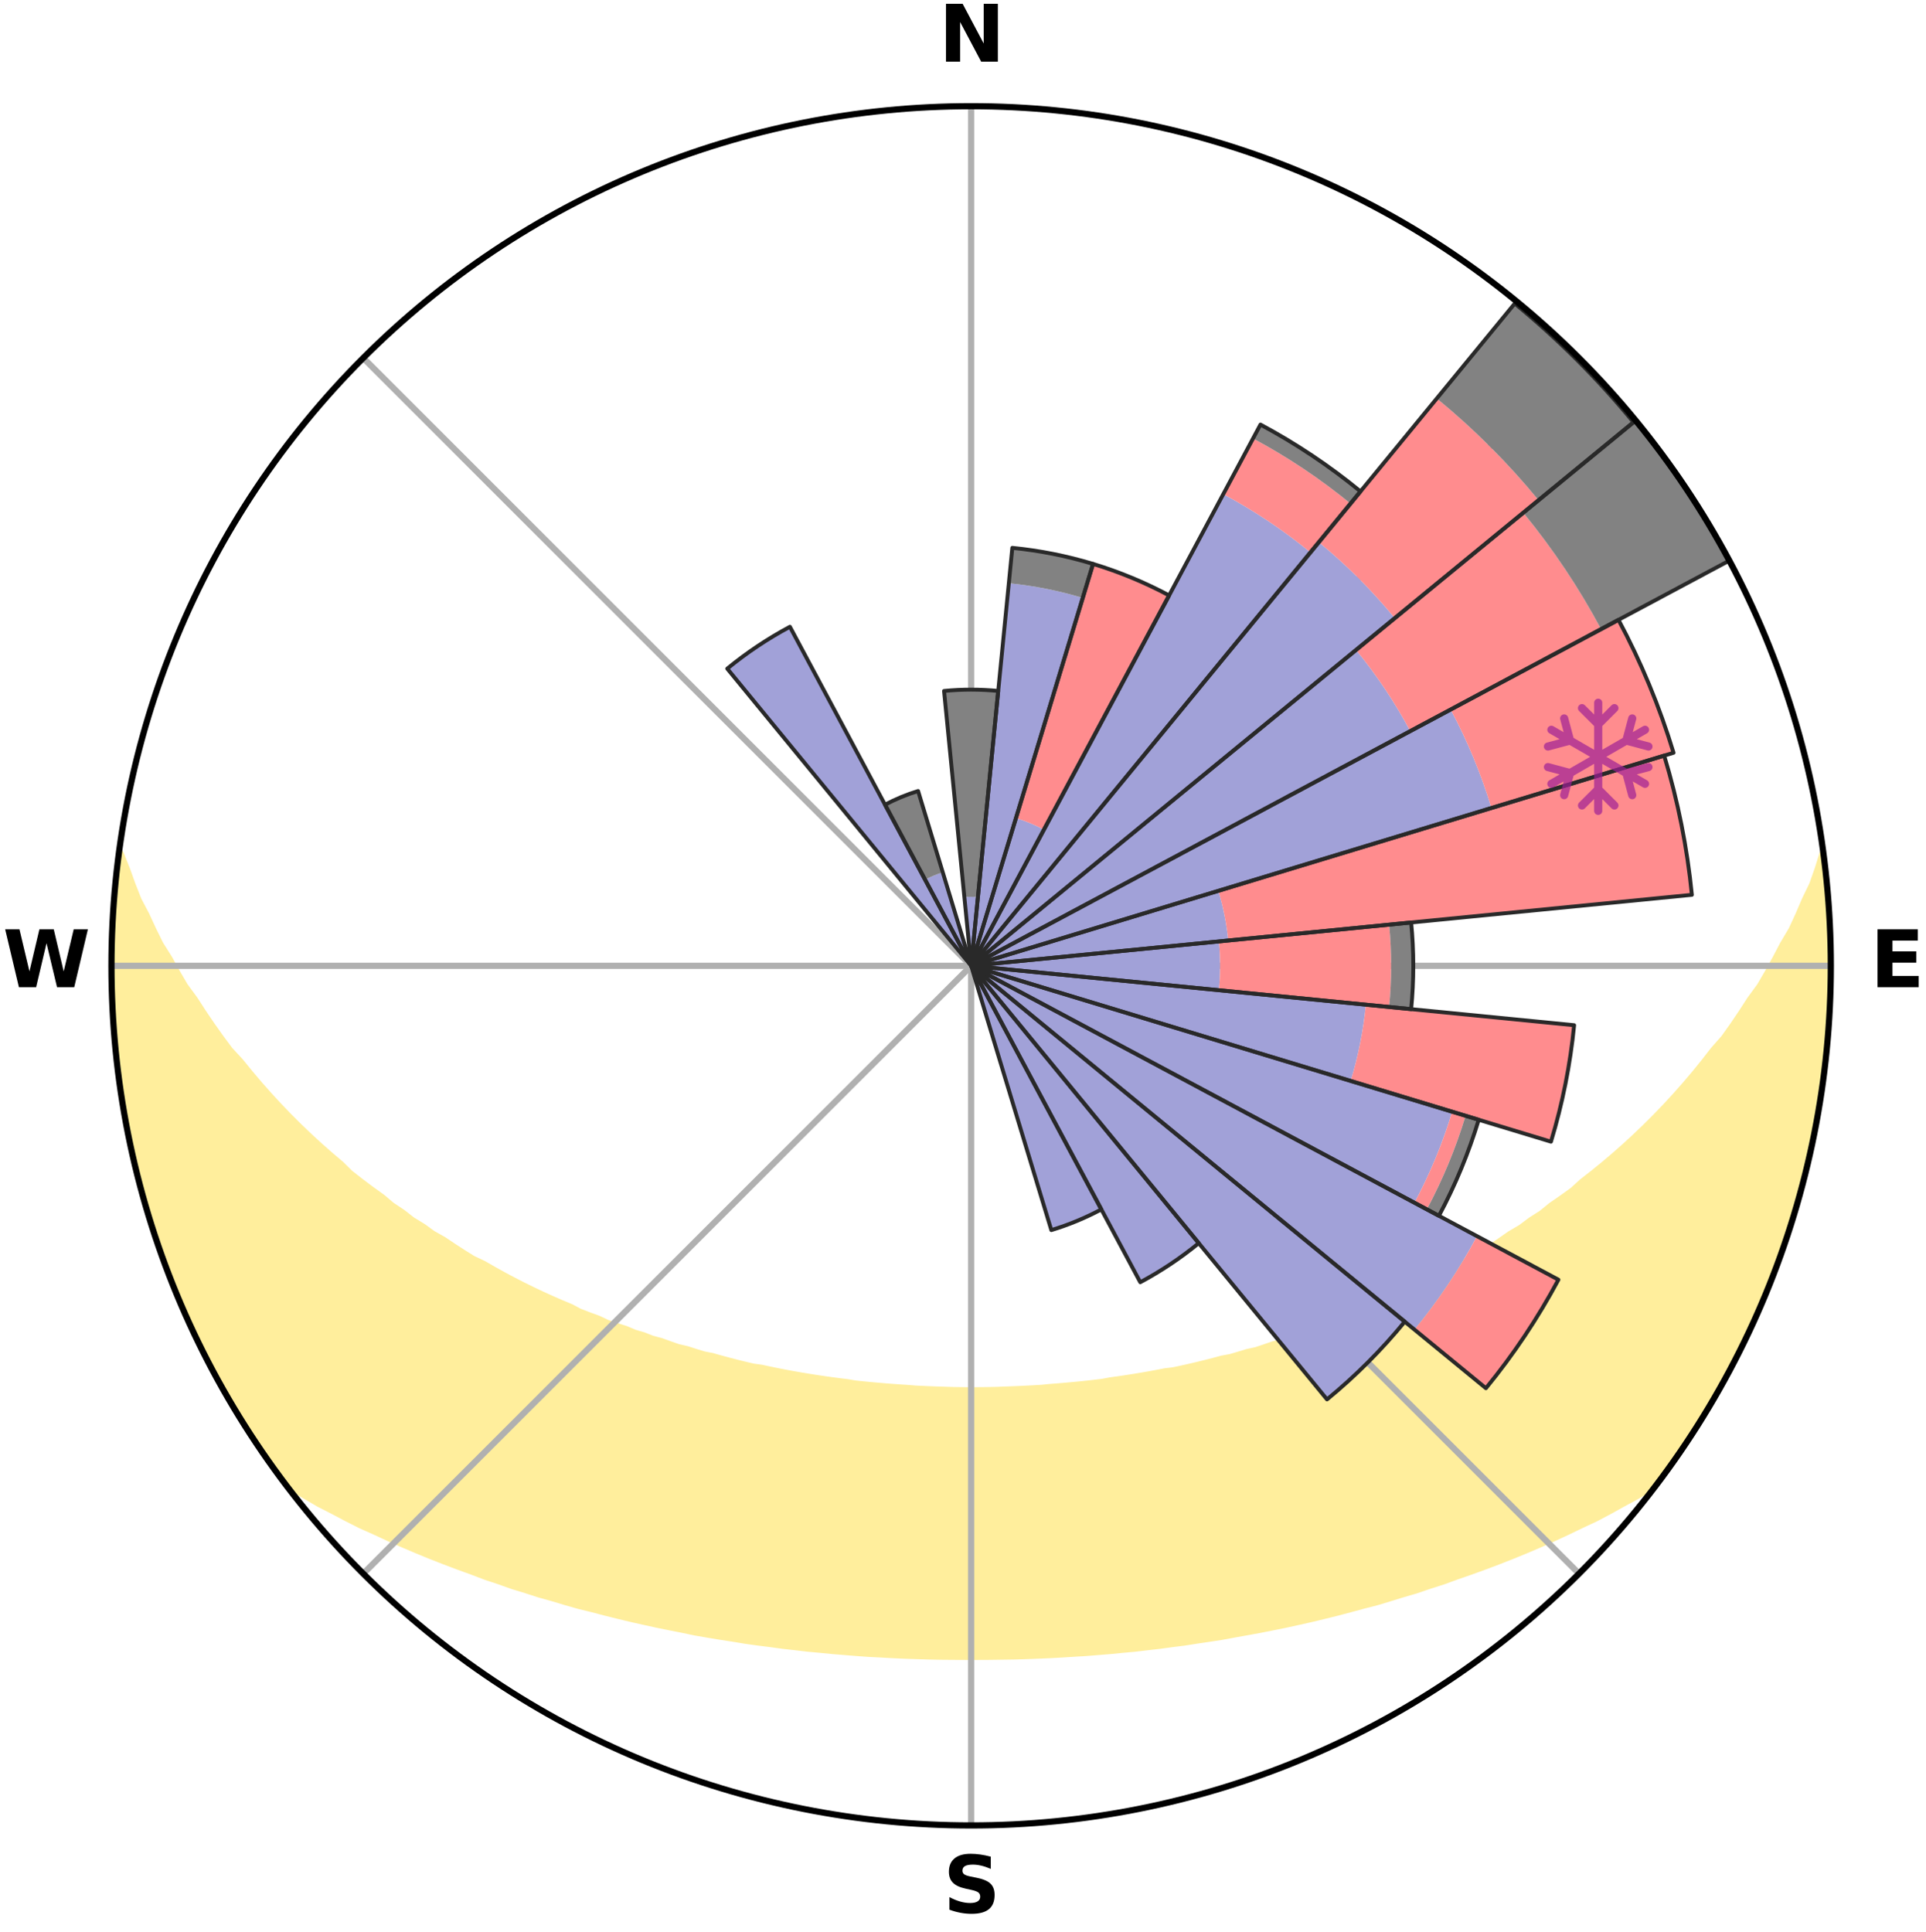 <?xml version="1.0" encoding="utf-8" standalone="no"?>
<!DOCTYPE svg PUBLIC "-//W3C//DTD SVG 1.1//EN"
  "http://www.w3.org/Graphics/SVG/1.1/DTD/svg11.dtd">
<svg xmlns:xlink="http://www.w3.org/1999/xlink" width="248.41pt" height="249.158pt" viewBox="0 0 248.41 249.158" xmlns="http://www.w3.org/2000/svg" version="1.1">
 <title>Ski Rose for Slavske - Menchil</title>
 <defs>
  <style type="text/css">*{stroke-linejoin: round; stroke-linecap: butt}</style>
 </defs>
 <g id="figure_1">
  <g id="patch_1">
   <path d="M 0 249.158 
L 248.41 249.158 
L 248.41 0 
L 0 0 
z
" style="fill: #ffffff"/>
  </g>
  <g id="axes_1">
   <g id="patch_2">
    <path d="M 236.135 124.579 
C 236.135 110.018 233.267 95.599 227.695 82.147 
C 222.122 68.695 213.955 56.471 203.659 46.175 
C 193.363 35.879 181.139 27.711 167.687 22.139 
C 154.235 16.567 139.815 13.699 125.255 13.699 
C 110.694 13.699 96.275 16.567 82.823 22.139 
C 69.371 27.711 57.147 35.879 46.851 46.175 
C 36.555 56.471 28.387 68.695 22.815 82.147 
C 17.243 95.599 14.375 110.018 14.375 124.579 
C 14.375 139.14 17.243 153.559 22.815 167.011 
C 28.387 180.463 36.555 192.687 46.851 202.983 
C 57.147 213.279 69.371 221.447 82.823 227.019 
C 96.275 232.591 110.694 235.459 125.255 235.459 
C 139.815 235.459 154.235 232.591 167.687 227.019 
C 181.139 221.447 193.363 213.279 203.659 202.983 
C 213.955 192.687 222.122 180.463 227.695 167.011 
C 233.267 153.559 236.135 139.14 236.135 124.579 
M 125.255 124.579 
C 125.255 124.579 125.255 124.579 125.255 124.579 
C 125.255 124.579 125.255 124.579 125.255 124.579 
C 125.255 124.579 125.255 124.579 125.255 124.579 
C 125.255 124.579 125.255 124.579 125.255 124.579 
C 125.255 124.579 125.255 124.579 125.255 124.579 
C 125.255 124.579 125.255 124.579 125.255 124.579 
C 125.255 124.579 125.255 124.579 125.255 124.579 
C 125.255 124.579 125.255 124.579 125.255 124.579 
C 125.255 124.579 125.255 124.579 125.255 124.579 
C 125.255 124.579 125.255 124.579 125.255 124.579 
C 125.255 124.579 125.255 124.579 125.255 124.579 
C 125.255 124.579 125.255 124.579 125.255 124.579 
C 125.255 124.579 125.255 124.579 125.255 124.579 
C 125.255 124.579 125.255 124.579 125.255 124.579 
C 125.255 124.579 125.255 124.579 125.255 124.579 
C 125.255 124.579 125.255 124.579 125.255 124.579 
z
" style="fill: #ffffff"/>
   </g>
   <g id="PolyCollection_1">
    <defs>
     <path id="me1ab56d2b0" d="M 235.171 -139.05 
L 235.171 -139.05 
L 234.541 -137.031 
L 233.837 -135.034 
L 232.877 -133.049 
L 232.047 -131.111 
L 231.169 -129.203 
L 230.051 -127.323 
L 229.09 -125.485 
L 228.093 -123.682 
L 227.062 -121.913 
L 225.799 -120.189 
L 224.706 -118.496 
L 223.585 -116.84 
L 222.437 -115.222 
L 221.064 -113.663 
L 219.867 -112.123 
L 218.648 -110.621 
L 217.407 -109.158 
L 216.147 -107.733 
L 214.868 -106.347 
L 213.571 -105 
L 212.259 -103.691 
L 210.932 -102.421 
L 209.592 -101.19 
L 208.24 -99.998 
L 206.877 -98.844 
L 205.505 -97.728 
L 204.124 -96.65 
L 202.913 -95.544 
L 201.517 -94.539 
L 200.116 -93.57 
L 198.882 -92.565 
L 197.472 -91.668 
L 196.226 -90.728 
L 194.812 -89.899 
L 193.558 -89.023 
L 192.3 -88.177 
L 190.885 -87.447 
L 189.625 -86.662 
L 188.363 -85.906 
L 187.1 -85.179 
L 185.838 -84.48 
L 184.439 -83.903 
L 183.183 -83.26 
L 181.928 -82.643 
L 180.677 -82.052 
L 179.553 -81.388 
L 178.306 -80.847 
L 177.065 -80.329 
L 175.828 -79.835 
L 174.598 -79.364 
L 173.48 -78.815 
L 172.26 -78.387 
L 171.048 -77.98 
L 169.938 -77.493 
L 168.738 -77.125 
L 167.635 -76.677 
L 166.449 -76.347 
L 165.354 -75.935 
L 164.183 -75.639 
L 163.097 -75.262 
L 162.014 -74.902 
L 160.867 -74.653 
L 159.794 -74.325 
L 158.725 -74.011 
L 157.602 -73.804 
L 156.544 -73.519 
L 155.491 -73.248 
L 154.442 -72.991 
L 153.398 -72.747 
L 152.358 -72.515 
L 151.322 -72.296 
L 150.254 -72.167 
L 149.231 -71.969 
L 148.212 -71.781 
L 147.198 -71.605 
L 146.188 -71.438 
L 145.182 -71.282 
L 144.181 -71.134 
L 143.184 -70.996 
L 142.209 -70.809 
L 141.217 -70.691 
L 140.23 -70.58 
L 139.246 -70.478 
L 138.266 -70.383 
L 137.289 -70.295 
L 136.315 -70.214 
L 135.345 -70.14 
L 134.382 -70.04 
L 133.414 -69.982 
L 132.449 -69.931 
L 131.486 -69.885 
L 130.525 -69.845 
L 129.565 -69.811 
L 128.607 -69.771 
L 127.649 -69.751 
L 126.691 -69.737 
L 125.734 -69.729 
L 124.776 -69.729 
L 123.819 -69.739 
L 122.861 -69.754 
L 121.904 -69.786 
L 120.945 -69.816 
L 119.985 -69.851 
L 119.024 -69.892 
L 118.061 -69.939 
L 117.101 -70.02 
L 116.135 -70.083 
L 115.167 -70.152 
L 114.197 -70.227 
L 113.224 -70.309 
L 112.247 -70.398 
L 111.268 -70.494 
L 110.285 -70.598 
L 109.314 -70.763 
L 108.325 -70.885 
L 107.333 -71.016 
L 106.337 -71.155 
L 105.336 -71.304 
L 104.331 -71.462 
L 103.322 -71.629 
L 102.309 -71.806 
L 101.291 -71.994 
L 100.268 -72.193 
L 99.241 -72.404 
L 98.21 -72.626 
L 97.128 -72.776 
L 96.085 -73.021 
L 95.037 -73.279 
L 93.985 -73.551 
L 92.928 -73.836 
L 91.868 -74.136 
L 90.739 -74.358 
L 89.667 -74.687 
L 88.592 -75.032 
L 87.44 -75.297 
L 86.355 -75.675 
L 85.267 -76.069 
L 84.092 -76.383 
L 82.995 -76.813 
L 81.806 -77.162 
L 80.702 -77.63 
L 79.499 -78.018 
L 78.288 -78.425 
L 77.175 -78.953 
L 75.953 -79.403 
L 74.725 -79.874 
L 73.606 -80.467 
L 72.37 -80.984 
L 71.128 -81.525 
L 69.883 -82.091 
L 68.633 -82.681 
L 67.381 -83.298 
L 66.126 -83.941 
L 64.869 -84.611 
L 63.612 -85.308 
L 62.354 -86.033 
L 60.948 -86.699 
L 59.689 -87.484 
L 58.432 -88.297 
L 57.179 -89.141 
L 55.768 -89.934 
L 54.521 -90.841 
L 53.112 -91.702 
L 51.874 -92.672 
L 50.472 -93.603 
L 49.248 -94.639 
L 47.856 -95.641 
L 46.471 -96.68 
L 45.092 -97.757 
L 43.905 -98.93 
L 42.546 -100.08 
L 41.198 -101.268 
L 39.862 -102.495 
L 38.539 -103.761 
L 37.231 -105.065 
L 35.938 -106.407 
L 34.663 -107.789 
L 33.406 -109.209 
L 32.169 -110.667 
L 30.952 -112.164 
L 29.56 -113.676 
L 28.389 -115.252 
L 27.244 -116.865 
L 26.125 -118.516 
L 25.035 -120.203 
L 23.774 -121.922 
L 22.745 -123.684 
L 21.749 -125.482 
L 20.592 -127.32 
L 19.671 -129.189 
L 18.792 -131.091 
L 17.769 -133.038 
L 16.993 -135.004 
L 16.279 -136.995 
L 15.468 -139.033 
L 15.468 -139.033 
L 15.468 -139.033 
L 15.148 -137.124 
L 14.946 -135.201 
L 14.777 -133.274 
L 14.64 -131.345 
L 14.623 -129.409 
L 14.468 -127.48 
L 14.43 -125.546 
L 14.424 -123.612 
L 14.45 -121.678 
L 14.508 -119.744 
L 14.689 -117.817 
L 14.732 -115.881 
L 14.962 -113.959 
L 15.239 -112.044 
L 15.38 -110.114 
L 15.626 -108.195 
L 15.902 -106.28 
L 16.307 -104.387 
L 16.645 -102.482 
L 17.013 -100.582 
L 17.574 -98.727 
L 17.941 -96.826 
L 18.46 -94.962 
L 18.95 -93.09 
L 19.571 -91.257 
L 20.123 -89.402 
L 20.806 -87.592 
L 21.42 -85.757 
L 22.116 -83.952 
L 22.89 -82.178 
L 23.598 -80.377 
L 24.387 -78.611 
L 25.252 -76.88 
L 26.057 -75.121 
L 26.946 -73.403 
L 27.822 -71.677 
L 28.788 -70.001 
L 29.731 -68.311 
L 30.729 -66.654 
L 31.765 -65.02 
L 32.795 -63.381 
L 33.881 -61.78 
L 34.988 -60.192 
L 36.125 -58.627 
L 37.616 -57.331 
L 39.408 -56.294 
L 41.168 -55.263 
L 42.999 -54.326 
L 44.783 -53.384 
L 46.573 -52.48 
L 48.415 -51.661 
L 50.208 -50.831 
L 52 -50.035 
L 53.791 -49.271 
L 55.578 -48.54 
L 57.362 -47.84 
L 59.14 -47.169 
L 60.914 -46.527 
L 62.645 -45.867 
L 64.407 -45.281 
L 66.125 -44.67 
L 67.875 -44.136 
L 69.587 -43.582 
L 71.323 -43.097 
L 73.02 -42.586 
L 74.715 -42.105 
L 76.428 -41.688 
L 78.106 -41.245 
L 79.782 -40.829 
L 81.449 -40.428 
L 83.112 -40.054 
L 84.766 -39.692 
L 86.417 -39.356 
L 88.058 -39.032 
L 89.679 -38.692 
L 91.312 -38.411 
L 92.936 -38.139 
L 94.557 -37.891 
L 96.16 -37.623 
L 97.767 -37.399 
L 99.371 -37.197 
L 100.961 -36.979 
L 102.553 -36.798 
L 104.136 -36.611 
L 105.721 -36.466 
L 107.296 -36.309 
L 108.871 -36.181 
L 110.441 -36.053 
L 112.007 -35.939 
L 113.574 -35.858 
L 115.136 -35.771 
L 116.697 -35.699 
L 118.256 -35.645 
L 119.813 -35.598 
L 121.368 -35.566 
L 122.924 -35.553 
L 124.478 -35.545 
L 126.032 -35.544 
L 127.586 -35.552 
L 129.141 -35.574 
L 130.697 -35.596 
L 132.254 -35.642 
L 133.813 -35.702 
L 135.374 -35.768 
L 136.936 -35.854 
L 138.5 -35.954 
L 140.07 -36.047 
L 141.64 -36.175 
L 143.215 -36.302 
L 144.791 -36.459 
L 146.376 -36.603 
L 147.959 -36.79 
L 149.551 -36.971 
L 151.141 -37.189 
L 152.746 -37.39 
L 154.344 -37.641 
L 155.956 -37.881 
L 157.577 -38.129 
L 159.189 -38.431 
L 160.818 -38.721 
L 162.457 -39.02 
L 164.098 -39.345 
L 165.75 -39.679 
L 167.404 -40.041 
L 169.068 -40.414 
L 170.735 -40.816 
L 172.411 -41.231 
L 174.09 -41.674 
L 175.778 -42.133 
L 177.499 -42.572 
L 179.196 -43.083 
L 180.902 -43.612 
L 182.645 -44.121 
L 184.358 -44.706 
L 186.114 -45.266 
L 187.841 -45.898 
L 189.609 -46.511 
L 191.383 -47.153 
L 193.162 -47.823 
L 194.947 -48.524 
L 196.734 -49.255 
L 198.525 -50.019 
L 200.318 -50.815 
L 202.111 -51.645 
L 203.903 -52.511 
L 205.744 -53.368 
L 207.528 -54.311 
L 209.302 -55.296 
L 211.12 -56.279 
L 212.911 -57.318 
L 214.385 -58.626 
L 215.512 -60.2 
L 216.623 -61.783 
L 217.693 -63.395 
L 218.739 -65.023 
L 219.732 -66.684 
L 220.742 -68.333 
L 221.702 -70.012 
L 222.612 -71.718 
L 223.575 -73.397 
L 224.467 -75.114 
L 225.264 -76.877 
L 226.105 -78.619 
L 226.899 -80.383 
L 227.645 -82.168 
L 228.399 -83.95 
L 229.043 -85.774 
L 229.751 -87.575 
L 230.346 -89.416 
L 230.977 -91.245 
L 231.469 -93.117 
L 232.025 -94.969 
L 232.564 -96.827 
L 233.06 -98.697 
L 233.506 -100.58 
L 233.762 -102.503 
L 234.133 -104.4 
L 234.469 -106.303 
L 234.767 -108.212 
L 235.025 -110.128 
L 235.414 -112.028 
L 235.606 -113.953 
L 235.764 -115.882 
L 235.873 -117.813 
L 235.944 -119.746 
L 235.979 -121.68 
L 235.996 -123.613 
L 235.961 -125.545 
L 236.082 -127.481 
L 235.978 -129.413 
L 235.841 -131.343 
L 235.671 -133.269 
L 235.485 -135.193 
L 235.422 -137.131 
L 235.171 -139.05 
z
" style="stroke: #ffee9c"/>
    </defs>
    <g clip-path="url(#pcaec1fd8f1)">
     <use xlink:href="#me1ab56d2b0" x="0" y="249.158" style="fill: #ffee9c; stroke: #ffee9c"/>
    </g>
   </g>
   <g id="matplotlib.axis_1">
    <g id="xtick_1">
     <g id="line2d_1">
      <path d="M 125.255 124.579 
L 125.255 13.699 
" clip-path="url(#pcaec1fd8f1)" style="fill: none; stroke: #b0b0b0; stroke-width: 0.8; stroke-linecap: square"/>
     </g>
     <g id="text_1">
      <!-- N -->
      <g transform="translate(121.07 7.958) scale(0.1 -0.1)">
       <defs>
        <path id="DejaVuSans-Bold-4e" d="M 588 4666 
L 1931 4666 
L 3628 1466 
L 3628 4666 
L 4769 4666 
L 4769 0 
L 3425 0 
L 1728 3200 
L 1728 0 
L 588 0 
L 588 4666 
z
" transform="scale(0.016)"/>
       </defs>
       <use xlink:href="#DejaVuSans-Bold-4e"/>
      </g>
     </g>
    </g>
    <g id="xtick_2">
     <g id="line2d_2">
      <path d="M 125.255 124.579 
L 203.659 46.175 
" clip-path="url(#pcaec1fd8f1)" style="fill: none; stroke: #b0b0b0; stroke-width: 0.8; stroke-linecap: square"/>
     </g>
    </g>
    <g id="xtick_3">
     <g id="line2d_3">
      <path d="M 125.255 124.579 
L 236.135 124.579 
" clip-path="url(#pcaec1fd8f1)" style="fill: none; stroke: #b0b0b0; stroke-width: 0.8; stroke-linecap: square"/>
     </g>
     <g id="text_2">
      <!-- E -->
      <g transform="translate(241.219 127.338) scale(0.1 -0.1)">
       <defs>
        <path id="DejaVuSans-Bold-45" d="M 588 4666 
L 3834 4666 
L 3834 3756 
L 1791 3756 
L 1791 2888 
L 3713 2888 
L 3713 1978 
L 1791 1978 
L 1791 909 
L 3903 909 
L 3903 0 
L 588 0 
L 588 4666 
z
" transform="scale(0.016)"/>
       </defs>
       <use xlink:href="#DejaVuSans-Bold-45"/>
      </g>
     </g>
    </g>
    <g id="xtick_4">
     <g id="line2d_4">
      <path d="M 125.255 124.579 
L 203.659 202.983 
" clip-path="url(#pcaec1fd8f1)" style="fill: none; stroke: #b0b0b0; stroke-width: 0.8; stroke-linecap: square"/>
     </g>
    </g>
    <g id="xtick_5">
     <g id="line2d_5">
      <path d="M 125.255 124.579 
L 125.255 235.459 
" clip-path="url(#pcaec1fd8f1)" style="fill: none; stroke: #b0b0b0; stroke-width: 0.8; stroke-linecap: square"/>
     </g>
     <g id="text_3">
      <!-- S -->
      <g transform="translate(121.654 246.718) scale(0.1 -0.1)">
       <defs>
        <path id="DejaVuSans-Bold-53" d="M 3834 4519 
L 3834 3531 
Q 3450 3703 3084 3790 
Q 2719 3878 2394 3878 
Q 1963 3878 1756 3759 
Q 1550 3641 1550 3391 
Q 1550 3203 1689 3098 
Q 1828 2994 2194 2919 
L 2706 2816 
Q 3484 2659 3812 2340 
Q 4141 2022 4141 1434 
Q 4141 663 3683 286 
Q 3225 -91 2284 -91 
Q 1841 -91 1394 -6 
Q 947 78 500 244 
L 500 1259 
Q 947 1022 1364 901 
Q 1781 781 2169 781 
Q 2563 781 2772 912 
Q 2981 1044 2981 1288 
Q 2981 1506 2839 1625 
Q 2697 1744 2272 1838 
L 1806 1941 
Q 1106 2091 782 2419 
Q 459 2747 459 3303 
Q 459 4000 909 4375 
Q 1359 4750 2203 4750 
Q 2588 4750 2994 4692 
Q 3400 4634 3834 4519 
z
" transform="scale(0.016)"/>
       </defs>
       <use xlink:href="#DejaVuSans-Bold-53"/>
      </g>
     </g>
    </g>
    <g id="xtick_6">
     <g id="line2d_6">
      <path d="M 125.255 124.579 
L 46.851 202.983 
" clip-path="url(#pcaec1fd8f1)" style="fill: none; stroke: #b0b0b0; stroke-width: 0.8; stroke-linecap: square"/>
     </g>
    </g>
    <g id="xtick_7">
     <g id="line2d_7">
      <path d="M 125.255 124.579 
L 14.375 124.579 
" clip-path="url(#pcaec1fd8f1)" style="fill: none; stroke: #b0b0b0; stroke-width: 0.8; stroke-linecap: square"/>
     </g>
     <g id="text_4">
      <!-- W -->
      <g transform="translate(0.36 127.338) scale(0.1 -0.1)">
       <defs>
        <path id="DejaVuSans-Bold-57" d="M 191 4666 
L 1344 4666 
L 2150 1275 
L 2950 4666 
L 4109 4666 
L 4909 1275 
L 5716 4666 
L 6859 4666 
L 5759 0 
L 4372 0 
L 3525 3547 
L 2688 0 
L 1300 0 
L 191 4666 
z
" transform="scale(0.016)"/>
       </defs>
       <use xlink:href="#DejaVuSans-Bold-57"/>
      </g>
     </g>
    </g>
    <g id="xtick_8">
     <g id="line2d_8">
      <path d="M 125.255 124.579 
L 46.851 46.175 
" clip-path="url(#pcaec1fd8f1)" style="fill: none; stroke: #b0b0b0; stroke-width: 0.8; stroke-linecap: square"/>
     </g>
    </g>
   </g>
   <g id="matplotlib.axis_2"/>
   <g id="patch_3">
    <path d="M 125.255 124.579 
C 125.255 124.579 125.255 124.579 125.255 124.579 
C 125.255 124.579 125.255 124.579 125.255 124.579 
L 125.255 124.579 
C 125.255 124.579 125.255 124.579 125.255 124.579 
C 125.255 124.579 125.255 124.579 125.255 124.579 
z
" clip-path="url(#pcaec1fd8f1)" style="fill: #d9d9d9"/>
   </g>
   <g id="patch_4">
    <path d="M 125.255 124.579 
C 125.255 124.579 125.255 124.579 125.255 124.579 
C 125.255 124.579 125.255 124.579 125.255 124.579 
L 125.255 124.579 
C 125.255 124.579 125.255 124.579 125.255 124.579 
C 125.255 124.579 125.255 124.579 125.255 124.579 
z
" clip-path="url(#pcaec1fd8f1)" style="fill: #d9d9d9"/>
   </g>
   <g id="patch_5">
    <path d="M 125.255 124.579 
C 125.255 124.579 125.255 124.579 125.255 124.579 
C 125.255 124.579 125.255 124.579 125.255 124.579 
L 125.255 124.579 
C 125.255 124.579 125.255 124.579 125.255 124.579 
C 125.255 124.579 125.255 124.579 125.255 124.579 
z
" clip-path="url(#pcaec1fd8f1)" style="fill: #d9d9d9"/>
   </g>
   <g id="patch_6">
    <path d="M 125.255 124.579 
C 125.255 124.579 125.255 124.579 125.255 124.579 
C 125.255 124.579 125.255 124.579 125.255 124.579 
L 125.255 124.579 
C 125.255 124.579 125.255 124.579 125.255 124.579 
C 125.255 124.579 125.255 124.579 125.255 124.579 
z
" clip-path="url(#pcaec1fd8f1)" style="fill: #d9d9d9"/>
   </g>
   <g id="patch_7">
    <path d="M 125.255 124.579 
C 125.255 124.579 125.255 124.579 125.255 124.579 
C 125.255 124.579 125.255 124.579 125.255 124.579 
L 125.255 124.579 
C 125.255 124.579 125.255 124.579 125.255 124.579 
C 125.255 124.579 125.255 124.579 125.255 124.579 
z
" clip-path="url(#pcaec1fd8f1)" style="fill: #d9d9d9"/>
   </g>
   <g id="patch_8">
    <path d="M 125.255 124.579 
C 125.255 124.579 125.255 124.579 125.255 124.579 
C 125.255 124.579 125.255 124.579 125.255 124.579 
L 125.255 124.579 
C 125.255 124.579 125.255 124.579 125.255 124.579 
C 125.255 124.579 125.255 124.579 125.255 124.579 
z
" clip-path="url(#pcaec1fd8f1)" style="fill: #d9d9d9"/>
   </g>
   <g id="patch_9">
    <path d="M 125.255 124.579 
C 125.255 124.579 125.255 124.579 125.255 124.579 
C 125.255 124.579 125.255 124.579 125.255 124.579 
L 125.255 124.579 
C 125.255 124.579 125.255 124.579 125.255 124.579 
C 125.255 124.579 125.255 124.579 125.255 124.579 
z
" clip-path="url(#pcaec1fd8f1)" style="fill: #d9d9d9"/>
   </g>
   <g id="patch_10">
    <path d="M 125.255 124.579 
C 125.255 124.579 125.255 124.579 125.255 124.579 
C 125.255 124.579 125.255 124.579 125.255 124.579 
L 125.255 124.579 
C 125.255 124.579 125.255 124.579 125.255 124.579 
C 125.255 124.579 125.255 124.579 125.255 124.579 
z
" clip-path="url(#pcaec1fd8f1)" style="fill: #d9d9d9"/>
   </g>
   <g id="patch_11">
    <path d="M 125.255 124.579 
C 125.255 124.579 125.255 124.579 125.255 124.579 
C 125.255 124.579 125.255 124.579 125.255 124.579 
L 125.255 124.579 
C 125.255 124.579 125.255 124.579 125.255 124.579 
C 125.255 124.579 125.255 124.579 125.255 124.579 
z
" clip-path="url(#pcaec1fd8f1)" style="fill: #d9d9d9"/>
   </g>
   <g id="patch_12">
    <path d="M 125.255 124.579 
C 125.255 124.579 125.255 124.579 125.255 124.579 
C 125.255 124.579 125.255 124.579 125.255 124.579 
L 125.255 124.579 
C 125.255 124.579 125.255 124.579 125.255 124.579 
C 125.255 124.579 125.255 124.579 125.255 124.579 
z
" clip-path="url(#pcaec1fd8f1)" style="fill: #d9d9d9"/>
   </g>
   <g id="patch_13">
    <path d="M 125.255 124.579 
C 125.255 124.579 125.255 124.579 125.255 124.579 
C 125.255 124.579 125.255 124.579 125.255 124.579 
L 125.255 124.579 
C 125.255 124.579 125.255 124.579 125.255 124.579 
C 125.255 124.579 125.255 124.579 125.255 124.579 
z
" clip-path="url(#pcaec1fd8f1)" style="fill: #d9d9d9"/>
   </g>
   <g id="patch_14">
    <path d="M 125.255 124.579 
C 125.255 124.579 125.255 124.579 125.255 124.579 
C 125.255 124.579 125.255 124.579 125.255 124.579 
L 125.255 124.579 
C 125.255 124.579 125.255 124.579 125.255 124.579 
C 125.255 124.579 125.255 124.579 125.255 124.579 
z
" clip-path="url(#pcaec1fd8f1)" style="fill: #d9d9d9"/>
   </g>
   <g id="patch_15">
    <path d="M 125.255 124.579 
C 125.255 124.579 125.255 124.579 125.255 124.579 
C 125.255 124.579 125.255 124.579 125.255 124.579 
L 125.255 124.579 
C 125.255 124.579 125.255 124.579 125.255 124.579 
C 125.255 124.579 125.255 124.579 125.255 124.579 
z
" clip-path="url(#pcaec1fd8f1)" style="fill: #d9d9d9"/>
   </g>
   <g id="patch_16">
    <path d="M 125.255 124.579 
C 125.255 124.579 125.255 124.579 125.255 124.579 
C 125.255 124.579 125.255 124.579 125.255 124.579 
L 125.255 124.579 
C 125.255 124.579 125.255 124.579 125.255 124.579 
C 125.255 124.579 125.255 124.579 125.255 124.579 
z
" clip-path="url(#pcaec1fd8f1)" style="fill: #d9d9d9"/>
   </g>
   <g id="patch_17">
    <path d="M 125.255 124.579 
C 125.255 124.579 125.255 124.579 125.255 124.579 
C 125.255 124.579 125.255 124.579 125.255 124.579 
L 125.255 124.579 
C 125.255 124.579 125.255 124.579 125.255 124.579 
C 125.255 124.579 125.255 124.579 125.255 124.579 
z
" clip-path="url(#pcaec1fd8f1)" style="fill: #d9d9d9"/>
   </g>
   <g id="patch_18">
    <path d="M 125.255 124.579 
C 125.255 124.579 125.255 124.579 125.255 124.579 
C 125.255 124.579 125.255 124.579 125.255 124.579 
L 125.255 124.579 
C 125.255 124.579 125.255 124.579 125.255 124.579 
C 125.255 124.579 125.255 124.579 125.255 124.579 
z
" clip-path="url(#pcaec1fd8f1)" style="fill: #d9d9d9"/>
   </g>
   <g id="patch_19">
    <path d="M 125.255 124.579 
C 125.255 124.579 125.255 124.579 125.255 124.579 
C 125.255 124.579 125.255 124.579 125.255 124.579 
L 125.255 124.579 
C 125.255 124.579 125.255 124.579 125.255 124.579 
C 125.255 124.579 125.255 124.579 125.255 124.579 
z
" clip-path="url(#pcaec1fd8f1)" style="fill: #d9d9d9"/>
   </g>
   <g id="patch_20">
    <path d="M 125.255 124.579 
C 125.255 124.579 125.255 124.579 125.255 124.579 
C 125.255 124.579 125.255 124.579 125.255 124.579 
L 125.255 124.579 
C 125.255 124.579 125.255 124.579 125.255 124.579 
C 125.255 124.579 125.255 124.579 125.255 124.579 
z
" clip-path="url(#pcaec1fd8f1)" style="fill: #d9d9d9"/>
   </g>
   <g id="patch_21">
    <path d="M 125.255 124.579 
C 125.255 124.579 125.255 124.579 125.255 124.579 
C 125.255 124.579 125.255 124.579 125.255 124.579 
L 125.255 124.579 
C 125.255 124.579 125.255 124.579 125.255 124.579 
C 125.255 124.579 125.255 124.579 125.255 124.579 
z
" clip-path="url(#pcaec1fd8f1)" style="fill: #d9d9d9"/>
   </g>
   <g id="patch_22">
    <path d="M 125.255 124.579 
C 125.255 124.579 125.255 124.579 125.255 124.579 
C 125.255 124.579 125.255 124.579 125.255 124.579 
L 125.255 124.579 
C 125.255 124.579 125.255 124.579 125.255 124.579 
C 125.255 124.579 125.255 124.579 125.255 124.579 
z
" clip-path="url(#pcaec1fd8f1)" style="fill: #d9d9d9"/>
   </g>
   <g id="patch_23">
    <path d="M 125.255 124.579 
C 125.255 124.579 125.255 124.579 125.255 124.579 
C 125.255 124.579 125.255 124.579 125.255 124.579 
L 125.255 124.579 
C 125.255 124.579 125.255 124.579 125.255 124.579 
C 125.255 124.579 125.255 124.579 125.255 124.579 
z
" clip-path="url(#pcaec1fd8f1)" style="fill: #d9d9d9"/>
   </g>
   <g id="patch_24">
    <path d="M 125.255 124.579 
C 125.255 124.579 125.255 124.579 125.255 124.579 
C 125.255 124.579 125.255 124.579 125.255 124.579 
L 125.255 124.579 
C 125.255 124.579 125.255 124.579 125.255 124.579 
C 125.255 124.579 125.255 124.579 125.255 124.579 
z
" clip-path="url(#pcaec1fd8f1)" style="fill: #d9d9d9"/>
   </g>
   <g id="patch_25">
    <path d="M 125.255 124.579 
C 125.255 124.579 125.255 124.579 125.255 124.579 
C 125.255 124.579 125.255 124.579 125.255 124.579 
L 125.255 124.579 
C 125.255 124.579 125.255 124.579 125.255 124.579 
C 125.255 124.579 125.255 124.579 125.255 124.579 
z
" clip-path="url(#pcaec1fd8f1)" style="fill: #d9d9d9"/>
   </g>
   <g id="patch_26">
    <path d="M 125.255 124.579 
C 125.255 124.579 125.255 124.579 125.255 124.579 
C 125.255 124.579 125.255 124.579 125.255 124.579 
L 125.255 124.579 
C 125.255 124.579 125.255 124.579 125.255 124.579 
C 125.255 124.579 125.255 124.579 125.255 124.579 
z
" clip-path="url(#pcaec1fd8f1)" style="fill: #d9d9d9"/>
   </g>
   <g id="patch_27">
    <path d="M 125.255 124.579 
C 125.255 124.579 125.255 124.579 125.255 124.579 
C 125.255 124.579 125.255 124.579 125.255 124.579 
L 125.255 124.579 
C 125.255 124.579 125.255 124.579 125.255 124.579 
C 125.255 124.579 125.255 124.579 125.255 124.579 
z
" clip-path="url(#pcaec1fd8f1)" style="fill: #d9d9d9"/>
   </g>
   <g id="patch_28">
    <path d="M 125.255 124.579 
C 125.255 124.579 125.255 124.579 125.255 124.579 
C 125.255 124.579 125.255 124.579 125.255 124.579 
L 125.255 124.579 
C 125.255 124.579 125.255 124.579 125.255 124.579 
C 125.255 124.579 125.255 124.579 125.255 124.579 
z
" clip-path="url(#pcaec1fd8f1)" style="fill: #d9d9d9"/>
   </g>
   <g id="patch_29">
    <path d="M 125.255 124.579 
C 125.255 124.579 125.255 124.579 125.255 124.579 
C 125.255 124.579 125.255 124.579 125.255 124.579 
L 125.255 124.579 
C 125.255 124.579 125.255 124.579 125.255 124.579 
C 125.255 124.579 125.255 124.579 125.255 124.579 
z
" clip-path="url(#pcaec1fd8f1)" style="fill: #d9d9d9"/>
   </g>
   <g id="patch_30">
    <path d="M 125.255 124.579 
C 125.255 124.579 125.255 124.579 125.255 124.579 
C 125.255 124.579 125.255 124.579 125.255 124.579 
L 125.255 124.579 
C 125.255 124.579 125.255 124.579 125.255 124.579 
C 125.255 124.579 125.255 124.579 125.255 124.579 
z
" clip-path="url(#pcaec1fd8f1)" style="fill: #d9d9d9"/>
   </g>
   <g id="patch_31">
    <path d="M 125.255 124.579 
C 125.255 124.579 125.255 124.579 125.255 124.579 
C 125.255 124.579 125.255 124.579 125.255 124.579 
L 125.255 124.579 
C 125.255 124.579 125.255 124.579 125.255 124.579 
C 125.255 124.579 125.255 124.579 125.255 124.579 
z
" clip-path="url(#pcaec1fd8f1)" style="fill: #d9d9d9"/>
   </g>
   <g id="patch_32">
    <path d="M 125.255 124.579 
C 125.255 124.579 125.255 124.579 125.255 124.579 
C 125.255 124.579 125.255 124.579 125.255 124.579 
L 125.255 124.579 
C 125.255 124.579 125.255 124.579 125.255 124.579 
C 125.255 124.579 125.255 124.579 125.255 124.579 
z
" clip-path="url(#pcaec1fd8f1)" style="fill: #d9d9d9"/>
   </g>
   <g id="patch_33">
    <path d="M 125.255 124.579 
C 125.255 124.579 125.255 124.579 125.255 124.579 
C 125.255 124.579 125.255 124.579 125.255 124.579 
L 125.255 124.579 
C 125.255 124.579 125.255 124.579 125.255 124.579 
C 125.255 124.579 125.255 124.579 125.255 124.579 
z
" clip-path="url(#pcaec1fd8f1)" style="fill: #d9d9d9"/>
   </g>
   <g id="patch_34">
    <path d="M 125.255 124.579 
C 125.255 124.579 125.255 124.579 125.255 124.579 
C 125.255 124.579 125.255 124.579 125.255 124.579 
L 125.255 124.579 
C 125.255 124.579 125.255 124.579 125.255 124.579 
C 125.255 124.579 125.255 124.579 125.255 124.579 
z
" clip-path="url(#pcaec1fd8f1)" style="fill: #d9d9d9"/>
   </g>
   <g id="patch_35">
    <path d="M 125.255 124.579 
C 125.255 124.579 125.255 124.579 125.255 124.579 
C 125.255 124.579 125.255 124.579 125.255 124.579 
L 126.128 115.716 
C 125.838 115.687 125.546 115.673 125.255 115.673 
C 124.963 115.673 124.672 115.687 124.382 115.716 
z
" clip-path="url(#pcaec1fd8f1)" style="fill: #a1a1d8"/>
   </g>
   <g id="patch_36">
    <path d="M 125.255 124.579 
C 125.255 124.579 125.255 124.579 125.255 124.579 
C 125.255 124.579 125.255 124.579 125.255 124.579 
L 139.649 77.127 
C 138.096 76.656 136.521 76.261 134.929 75.945 
C 133.337 75.628 131.73 75.39 130.115 75.231 
z
" clip-path="url(#pcaec1fd8f1)" style="fill: #a1a1d8"/>
   </g>
   <g id="patch_37">
    <path d="M 125.255 124.579 
C 125.255 124.579 125.255 124.579 125.255 124.579 
C 125.255 124.579 125.255 124.579 125.255 124.579 
L 134.643 107.016 
C 134.068 106.709 133.478 106.43 132.876 106.18 
C 132.274 105.931 131.66 105.711 131.036 105.522 
z
" clip-path="url(#pcaec1fd8f1)" style="fill: #a1a1d8"/>
   </g>
   <g id="patch_38">
    <path d="M 125.255 124.579 
C 125.255 124.579 125.255 124.579 125.255 124.579 
C 125.255 124.579 125.255 124.579 125.255 124.579 
L 169.019 71.252 
C 167.274 69.819 165.459 68.474 163.582 67.219 
C 161.704 65.965 159.766 64.803 157.775 63.739 
z
" clip-path="url(#pcaec1fd8f1)" style="fill: #a1a1d8"/>
   </g>
   <g id="patch_39">
    <path d="M 125.255 124.579 
C 125.255 124.579 125.255 124.579 125.255 124.579 
C 125.255 124.579 125.255 124.579 125.255 124.579 
L 179.899 79.734 
C 178.431 77.945 176.876 76.23 175.24 74.594 
C 173.604 72.958 171.889 71.403 170.1 69.935 
z
" clip-path="url(#pcaec1fd8f1)" style="fill: #a1a1d8"/>
   </g>
   <g id="patch_40">
    <path d="M 125.255 124.579 
C 125.255 124.579 125.255 124.579 125.255 124.579 
C 125.255 124.579 125.255 124.579 125.255 124.579 
L 181.894 94.305 
C 180.903 92.451 179.822 90.647 178.654 88.899 
C 177.486 87.151 176.233 85.462 174.9 83.837 
z
" clip-path="url(#pcaec1fd8f1)" style="fill: #a1a1d8"/>
   </g>
   <g id="patch_41">
    <path d="M 125.255 124.579 
C 125.255 124.579 125.255 124.579 125.255 124.579 
C 125.255 124.579 125.255 124.579 125.255 124.579 
L 192.362 104.222 
C 191.696 102.026 190.922 99.863 190.043 97.743 
C 189.165 95.622 188.183 93.546 187.101 91.522 
z
" clip-path="url(#pcaec1fd8f1)" style="fill: #a1a1d8"/>
   </g>
   <g id="patch_42">
    <path d="M 125.255 124.579 
C 125.255 124.579 125.255 124.579 125.255 124.579 
C 125.255 124.579 125.255 124.579 125.255 124.579 
L 158.418 121.313 
C 158.311 120.227 158.151 119.148 157.938 118.078 
C 157.725 117.008 157.46 115.95 157.144 114.906 
z
" clip-path="url(#pcaec1fd8f1)" style="fill: #a1a1d8"/>
   </g>
   <g id="patch_43">
    <path d="M 125.255 124.579 
C 125.255 124.579 125.255 124.579 125.255 124.579 
C 125.255 124.579 125.255 124.579 125.255 124.579 
L 157.212 127.727 
C 157.315 126.681 157.366 125.63 157.366 124.579 
C 157.366 123.528 157.315 122.478 157.212 121.432 
z
" clip-path="url(#pcaec1fd8f1)" style="fill: #a1a1d8"/>
   </g>
   <g id="patch_44">
    <path d="M 125.255 124.579 
C 125.255 124.579 125.255 124.579 125.255 124.579 
C 125.255 124.579 125.255 124.579 125.255 124.579 
L 174.213 139.43 
C 174.7 137.828 175.107 136.203 175.433 134.56 
C 175.76 132.918 176.006 131.26 176.17 129.594 
z
" clip-path="url(#pcaec1fd8f1)" style="fill: #a1a1d8"/>
   </g>
   <g id="patch_45">
    <path d="M 125.255 124.579 
C 125.255 124.579 125.255 124.579 125.255 124.579 
C 125.255 124.579 125.255 124.579 125.255 124.579 
L 182.436 155.143 
C 183.437 153.272 184.345 151.352 185.157 149.391 
C 185.969 147.431 186.684 145.431 187.3 143.4 
z
" clip-path="url(#pcaec1fd8f1)" style="fill: #a1a1d8"/>
   </g>
   <g id="patch_46">
    <path d="M 125.255 124.579 
C 125.255 124.579 125.255 124.579 125.255 124.579 
C 125.255 124.579 125.255 124.579 125.255 124.579 
L 182.442 171.511 
C 183.978 169.639 185.421 167.693 186.767 165.68 
C 188.112 163.667 189.358 161.588 190.499 159.453 
z
" clip-path="url(#pcaec1fd8f1)" style="fill: #a1a1d8"/>
   </g>
   <g id="patch_47">
    <path d="M 125.255 124.579 
C 125.255 124.579 125.255 124.579 125.255 124.579 
C 125.255 124.579 125.255 124.579 125.255 124.579 
L 171.155 180.509 
C 172.986 179.007 174.742 177.415 176.416 175.741 
C 178.091 174.066 179.682 172.31 181.185 170.48 
z
" clip-path="url(#pcaec1fd8f1)" style="fill: #a1a1d8"/>
   </g>
   <g id="patch_48">
    <path d="M 125.255 124.579 
C 125.255 124.579 125.255 124.579 125.255 124.579 
C 125.255 124.579 125.255 124.579 125.255 124.579 
L 147.07 165.392 
C 148.406 164.678 149.706 163.899 150.965 163.057 
C 152.225 162.216 153.442 161.313 154.613 160.352 
z
" clip-path="url(#pcaec1fd8f1)" style="fill: #a1a1d8"/>
   </g>
   <g id="patch_49">
    <path d="M 125.255 124.579 
C 125.255 124.579 125.255 124.579 125.255 124.579 
C 125.255 124.579 125.255 124.579 125.255 124.579 
L 135.596 158.669 
C 136.712 158.331 137.81 157.938 138.888 157.492 
C 139.965 157.045 141.02 156.547 142.048 155.997 
z
" clip-path="url(#pcaec1fd8f1)" style="fill: #a1a1d8"/>
   </g>
   <g id="patch_50">
    <path d="M 125.255 124.579 
C 125.255 124.579 125.255 124.579 125.255 124.579 
C 125.255 124.579 125.255 124.579 125.255 124.579 
L 125.255 124.579 
C 125.255 124.579 125.255 124.579 125.255 124.579 
C 125.255 124.579 125.255 124.579 125.255 124.579 
z
" clip-path="url(#pcaec1fd8f1)" style="fill: #a1a1d8"/>
   </g>
   <g id="patch_51">
    <path d="M 125.255 124.579 
C 125.255 124.579 125.255 124.579 125.255 124.579 
C 125.255 124.579 125.255 124.579 125.255 124.579 
L 125.255 124.579 
C 125.255 124.579 125.255 124.579 125.255 124.579 
C 125.255 124.579 125.255 124.579 125.255 124.579 
z
" clip-path="url(#pcaec1fd8f1)" style="fill: #a1a1d8"/>
   </g>
   <g id="patch_52">
    <path d="M 125.255 124.579 
C 125.255 124.579 125.255 124.579 125.255 124.579 
C 125.255 124.579 125.255 124.579 125.255 124.579 
L 125.255 124.579 
C 125.255 124.579 125.255 124.579 125.255 124.579 
C 125.255 124.579 125.255 124.579 125.255 124.579 
z
" clip-path="url(#pcaec1fd8f1)" style="fill: #a1a1d8"/>
   </g>
   <g id="patch_53">
    <path d="M 125.255 124.579 
C 125.255 124.579 125.255 124.579 125.255 124.579 
C 125.255 124.579 125.255 124.579 125.255 124.579 
L 125.255 124.579 
C 125.255 124.579 125.255 124.579 125.255 124.579 
C 125.255 124.579 125.255 124.579 125.255 124.579 
z
" clip-path="url(#pcaec1fd8f1)" style="fill: #a1a1d8"/>
   </g>
   <g id="patch_54">
    <path d="M 125.255 124.579 
C 125.255 124.579 125.255 124.579 125.255 124.579 
C 125.255 124.579 125.255 124.579 125.255 124.579 
L 125.255 124.579 
C 125.255 124.579 125.255 124.579 125.255 124.579 
C 125.255 124.579 125.255 124.579 125.255 124.579 
z
" clip-path="url(#pcaec1fd8f1)" style="fill: #a1a1d8"/>
   </g>
   <g id="patch_55">
    <path d="M 125.255 124.579 
C 125.255 124.579 125.255 124.579 125.255 124.579 
C 125.255 124.579 125.255 124.579 125.255 124.579 
L 125.255 124.579 
C 125.255 124.579 125.255 124.579 125.255 124.579 
C 125.255 124.579 125.255 124.579 125.255 124.579 
z
" clip-path="url(#pcaec1fd8f1)" style="fill: #a1a1d8"/>
   </g>
   <g id="patch_56">
    <path d="M 125.255 124.579 
C 125.255 124.579 125.255 124.579 125.255 124.579 
C 125.255 124.579 125.255 124.579 125.255 124.579 
L 125.255 124.579 
C 125.255 124.579 125.255 124.579 125.255 124.579 
C 125.255 124.579 125.255 124.579 125.255 124.579 
z
" clip-path="url(#pcaec1fd8f1)" style="fill: #a1a1d8"/>
   </g>
   <g id="patch_57">
    <path d="M 125.255 124.579 
C 125.255 124.579 125.255 124.579 125.255 124.579 
C 125.255 124.579 125.255 124.579 125.255 124.579 
L 125.255 124.579 
C 125.255 124.579 125.255 124.579 125.255 124.579 
C 125.255 124.579 125.255 124.579 125.255 124.579 
z
" clip-path="url(#pcaec1fd8f1)" style="fill: #a1a1d8"/>
   </g>
   <g id="patch_58">
    <path d="M 125.255 124.579 
C 125.255 124.579 125.255 124.579 125.255 124.579 
C 125.255 124.579 125.255 124.579 125.255 124.579 
L 125.255 124.579 
C 125.255 124.579 125.255 124.579 125.255 124.579 
C 125.255 124.579 125.255 124.579 125.255 124.579 
z
" clip-path="url(#pcaec1fd8f1)" style="fill: #a1a1d8"/>
   </g>
   <g id="patch_59">
    <path d="M 125.255 124.579 
C 125.255 124.579 125.255 124.579 125.255 124.579 
C 125.255 124.579 125.255 124.579 125.255 124.579 
L 125.255 124.579 
C 125.255 124.579 125.255 124.579 125.255 124.579 
C 125.255 124.579 125.255 124.579 125.255 124.579 
z
" clip-path="url(#pcaec1fd8f1)" style="fill: #a1a1d8"/>
   </g>
   <g id="patch_60">
    <path d="M 125.255 124.579 
C 125.255 124.579 125.255 124.579 125.255 124.579 
C 125.255 124.579 125.255 124.579 125.255 124.579 
L 125.255 124.579 
C 125.255 124.579 125.255 124.579 125.255 124.579 
C 125.255 124.579 125.255 124.579 125.255 124.579 
z
" clip-path="url(#pcaec1fd8f1)" style="fill: #a1a1d8"/>
   </g>
   <g id="patch_61">
    <path d="M 125.255 124.579 
C 125.255 124.579 125.255 124.579 125.255 124.579 
C 125.255 124.579 125.255 124.579 125.255 124.579 
L 125.255 124.579 
C 125.255 124.579 125.255 124.579 125.255 124.579 
C 125.255 124.579 125.255 124.579 125.255 124.579 
z
" clip-path="url(#pcaec1fd8f1)" style="fill: #a1a1d8"/>
   </g>
   <g id="patch_62">
    <path d="M 125.255 124.579 
C 125.255 124.579 125.255 124.579 125.255 124.579 
C 125.255 124.579 125.255 124.579 125.255 124.579 
L 125.255 124.579 
C 125.255 124.579 125.255 124.579 125.255 124.579 
C 125.255 124.579 125.255 124.579 125.255 124.579 
z
" clip-path="url(#pcaec1fd8f1)" style="fill: #a1a1d8"/>
   </g>
   <g id="patch_63">
    <path d="M 125.255 124.579 
C 125.255 124.579 125.255 124.579 125.255 124.579 
C 125.255 124.579 125.255 124.579 125.255 124.579 
L 125.255 124.579 
C 125.255 124.579 125.255 124.579 125.255 124.579 
C 125.255 124.579 125.255 124.579 125.255 124.579 
z
" clip-path="url(#pcaec1fd8f1)" style="fill: #a1a1d8"/>
   </g>
   <g id="patch_64">
    <path d="M 125.255 124.579 
C 125.255 124.579 125.255 124.579 125.255 124.579 
C 125.255 124.579 125.255 124.579 125.255 124.579 
L 101.88 80.847 
C 100.448 81.612 99.055 82.447 97.706 83.349 
C 96.356 84.251 95.052 85.218 93.797 86.248 
z
" clip-path="url(#pcaec1fd8f1)" style="fill: #a1a1d8"/>
   </g>
   <g id="patch_65">
    <path d="M 125.255 124.579 
C 125.255 124.579 125.255 124.579 125.255 124.579 
C 125.255 124.579 125.255 124.579 125.255 124.579 
L 121.599 112.526 
C 121.204 112.646 120.816 112.785 120.435 112.943 
C 120.054 113.1 119.681 113.277 119.318 113.471 
z
" clip-path="url(#pcaec1fd8f1)" style="fill: #a1a1d8"/>
   </g>
   <g id="patch_66">
    <path d="M 125.255 124.579 
C 125.255 124.579 125.255 124.579 125.255 124.579 
C 125.255 124.579 125.255 124.579 125.255 124.579 
L 125.255 124.579 
C 125.255 124.579 125.255 124.579 125.255 124.579 
C 125.255 124.579 125.255 124.579 125.255 124.579 
z
" clip-path="url(#pcaec1fd8f1)" style="fill: #a1a1d8"/>
   </g>
   <g id="patch_67">
    <path d="M 124.382 115.716 
C 124.672 115.687 124.963 115.673 125.255 115.673 
C 125.546 115.673 125.838 115.687 126.128 115.716 
L 126.128 115.716 
C 125.838 115.687 125.546 115.673 125.255 115.673 
C 124.963 115.673 124.672 115.687 124.382 115.716 
z
" clip-path="url(#pcaec1fd8f1)" style="fill: #ff8c8e"/>
   </g>
   <g id="patch_68">
    <path d="M 130.115 75.231 
C 131.73 75.39 133.337 75.628 134.929 75.945 
C 136.521 76.261 138.096 76.656 139.649 77.127 
L 139.649 77.127 
C 138.096 76.656 136.521 76.261 134.929 75.945 
C 133.337 75.628 131.73 75.39 130.115 75.231 
z
" clip-path="url(#pcaec1fd8f1)" style="fill: #ff8c8e"/>
   </g>
   <g id="patch_69">
    <path d="M 131.036 105.522 
C 131.66 105.711 132.274 105.931 132.876 106.18 
C 133.478 106.43 134.068 106.709 134.643 107.016 
L 150.792 76.802 
C 149.228 75.966 147.624 75.208 145.986 74.529 
C 144.348 73.851 142.677 73.253 140.981 72.738 
z
" clip-path="url(#pcaec1fd8f1)" style="fill: #ff8c8e"/>
   </g>
   <g id="patch_70">
    <path d="M 157.775 63.739 
C 159.766 64.803 161.704 65.965 163.582 67.219 
C 165.459 68.474 167.274 69.819 169.019 71.252 
L 174.185 64.957 
C 172.233 63.356 170.205 61.851 168.105 60.449 
C 166.006 59.046 163.84 57.747 161.613 56.557 
z
" clip-path="url(#pcaec1fd8f1)" style="fill: #ff8c8e"/>
   </g>
   <g id="patch_71">
    <path d="M 170.1 69.935 
C 171.889 71.403 173.604 72.958 175.24 74.594 
C 176.876 76.23 178.431 77.945 179.899 79.734 
L 198.438 64.519 
C 196.472 62.124 194.39 59.826 192.199 57.635 
C 190.008 55.444 187.71 53.362 185.315 51.396 
z
" clip-path="url(#pcaec1fd8f1)" style="fill: #ff8c8e"/>
   </g>
   <g id="patch_72">
    <path d="M 174.9 83.837 
C 176.233 85.462 177.486 87.151 178.654 88.899 
C 179.822 90.647 180.903 92.451 181.894 94.305 
L 206.502 81.151 
C 205.081 78.492 203.53 75.904 201.854 73.397 
C 200.179 70.89 198.382 68.466 196.469 66.135 
z
" clip-path="url(#pcaec1fd8f1)" style="fill: #ff8c8e"/>
   </g>
   <g id="patch_73">
    <path d="M 187.101 91.522 
C 188.183 93.546 189.165 95.622 190.043 97.743 
C 190.922 99.863 191.696 102.026 192.362 104.222 
L 215.851 97.097 
C 214.952 94.132 213.907 91.212 212.721 88.349 
C 211.536 85.486 210.21 82.683 208.749 79.95 
z
" clip-path="url(#pcaec1fd8f1)" style="fill: #ff8c8e"/>
   </g>
   <g id="patch_74">
    <path d="M 157.144 114.906 
C 157.46 115.95 157.725 117.008 157.938 118.078 
C 158.151 119.148 158.311 120.227 158.418 121.313 
L 218.213 115.423 
C 217.913 112.381 217.464 109.355 216.868 106.356 
C 216.271 103.357 215.528 100.39 214.641 97.464 
z
" clip-path="url(#pcaec1fd8f1)" style="fill: #ff8c8e"/>
   </g>
   <g id="patch_75">
    <path d="M 157.212 121.432 
C 157.315 122.478 157.366 123.528 157.366 124.579 
C 157.366 125.63 157.315 126.681 157.212 127.727 
L 179.168 129.889 
C 179.341 128.124 179.429 126.352 179.429 124.579 
C 179.429 122.806 179.341 121.034 179.168 119.269 
z
" clip-path="url(#pcaec1fd8f1)" style="fill: #ff8c8e"/>
   </g>
   <g id="patch_76">
    <path d="M 176.17 129.594 
C 176.006 131.26 175.76 132.918 175.433 134.56 
C 175.107 136.203 174.7 137.828 174.213 139.43 
L 200.04 147.265 
C 200.783 144.817 201.405 142.334 201.904 139.826 
C 202.403 137.317 202.778 134.785 203.029 132.239 
z
" clip-path="url(#pcaec1fd8f1)" style="fill: #ff8c8e"/>
   </g>
   <g id="patch_77">
    <path d="M 187.3 143.4 
C 186.684 145.431 185.969 147.431 185.157 149.391 
C 184.345 151.352 183.437 153.272 182.436 155.143 
L 184.032 155.996 
C 185.061 154.072 185.994 152.099 186.829 150.084 
C 187.664 148.068 188.399 146.013 189.032 143.926 
z
" clip-path="url(#pcaec1fd8f1)" style="fill: #ff8c8e"/>
   </g>
   <g id="patch_78">
    <path d="M 190.499 159.453 
C 189.358 161.588 188.112 163.667 186.767 165.68 
C 185.421 167.693 183.978 169.639 182.442 171.511 
L 191.647 179.065 
C 193.43 176.892 195.106 174.633 196.668 172.295 
C 198.229 169.958 199.675 167.545 201.001 165.066 
z
" clip-path="url(#pcaec1fd8f1)" style="fill: #ff8c8e"/>
   </g>
   <g id="patch_79">
    <path d="M 181.185 170.48 
C 179.682 172.31 178.091 174.066 176.416 175.741 
C 174.742 177.415 172.986 179.007 171.155 180.509 
L 171.155 180.509 
C 172.986 179.007 174.742 177.415 176.416 175.741 
C 178.091 174.066 179.682 172.31 181.185 170.48 
z
" clip-path="url(#pcaec1fd8f1)" style="fill: #ff8c8e"/>
   </g>
   <g id="patch_80">
    <path d="M 154.613 160.352 
C 153.442 161.313 152.225 162.216 150.965 163.057 
C 149.706 163.899 148.406 164.678 147.07 165.392 
L 147.07 165.392 
C 148.406 164.678 149.706 163.899 150.965 163.057 
C 152.225 162.216 153.442 161.313 154.613 160.352 
z
" clip-path="url(#pcaec1fd8f1)" style="fill: #ff8c8e"/>
   </g>
   <g id="patch_81">
    <path d="M 142.048 155.997 
C 141.02 156.547 139.965 157.045 138.888 157.492 
C 137.81 157.938 136.712 158.331 135.596 158.669 
L 135.596 158.669 
C 136.712 158.331 137.81 157.938 138.888 157.492 
C 139.965 157.045 141.02 156.547 142.048 155.997 
z
" clip-path="url(#pcaec1fd8f1)" style="fill: #ff8c8e"/>
   </g>
   <g id="patch_82">
    <path d="M 125.255 124.579 
C 125.255 124.579 125.255 124.579 125.255 124.579 
C 125.255 124.579 125.255 124.579 125.255 124.579 
L 125.255 124.579 
C 125.255 124.579 125.255 124.579 125.255 124.579 
C 125.255 124.579 125.255 124.579 125.255 124.579 
z
" clip-path="url(#pcaec1fd8f1)" style="fill: #ff8c8e"/>
   </g>
   <g id="patch_83">
    <path d="M 125.255 124.579 
C 125.255 124.579 125.255 124.579 125.255 124.579 
C 125.255 124.579 125.255 124.579 125.255 124.579 
L 125.255 124.579 
C 125.255 124.579 125.255 124.579 125.255 124.579 
C 125.255 124.579 125.255 124.579 125.255 124.579 
z
" clip-path="url(#pcaec1fd8f1)" style="fill: #ff8c8e"/>
   </g>
   <g id="patch_84">
    <path d="M 125.255 124.579 
C 125.255 124.579 125.255 124.579 125.255 124.579 
C 125.255 124.579 125.255 124.579 125.255 124.579 
L 125.255 124.579 
C 125.255 124.579 125.255 124.579 125.255 124.579 
C 125.255 124.579 125.255 124.579 125.255 124.579 
z
" clip-path="url(#pcaec1fd8f1)" style="fill: #ff8c8e"/>
   </g>
   <g id="patch_85">
    <path d="M 125.255 124.579 
C 125.255 124.579 125.255 124.579 125.255 124.579 
C 125.255 124.579 125.255 124.579 125.255 124.579 
L 125.255 124.579 
C 125.255 124.579 125.255 124.579 125.255 124.579 
C 125.255 124.579 125.255 124.579 125.255 124.579 
z
" clip-path="url(#pcaec1fd8f1)" style="fill: #ff8c8e"/>
   </g>
   <g id="patch_86">
    <path d="M 125.255 124.579 
C 125.255 124.579 125.255 124.579 125.255 124.579 
C 125.255 124.579 125.255 124.579 125.255 124.579 
L 125.255 124.579 
C 125.255 124.579 125.255 124.579 125.255 124.579 
C 125.255 124.579 125.255 124.579 125.255 124.579 
z
" clip-path="url(#pcaec1fd8f1)" style="fill: #ff8c8e"/>
   </g>
   <g id="patch_87">
    <path d="M 125.255 124.579 
C 125.255 124.579 125.255 124.579 125.255 124.579 
C 125.255 124.579 125.255 124.579 125.255 124.579 
L 125.255 124.579 
C 125.255 124.579 125.255 124.579 125.255 124.579 
C 125.255 124.579 125.255 124.579 125.255 124.579 
z
" clip-path="url(#pcaec1fd8f1)" style="fill: #ff8c8e"/>
   </g>
   <g id="patch_88">
    <path d="M 125.255 124.579 
C 125.255 124.579 125.255 124.579 125.255 124.579 
C 125.255 124.579 125.255 124.579 125.255 124.579 
L 125.255 124.579 
C 125.255 124.579 125.255 124.579 125.255 124.579 
C 125.255 124.579 125.255 124.579 125.255 124.579 
z
" clip-path="url(#pcaec1fd8f1)" style="fill: #ff8c8e"/>
   </g>
   <g id="patch_89">
    <path d="M 125.255 124.579 
C 125.255 124.579 125.255 124.579 125.255 124.579 
C 125.255 124.579 125.255 124.579 125.255 124.579 
L 125.255 124.579 
C 125.255 124.579 125.255 124.579 125.255 124.579 
C 125.255 124.579 125.255 124.579 125.255 124.579 
z
" clip-path="url(#pcaec1fd8f1)" style="fill: #ff8c8e"/>
   </g>
   <g id="patch_90">
    <path d="M 125.255 124.579 
C 125.255 124.579 125.255 124.579 125.255 124.579 
C 125.255 124.579 125.255 124.579 125.255 124.579 
L 125.255 124.579 
C 125.255 124.579 125.255 124.579 125.255 124.579 
C 125.255 124.579 125.255 124.579 125.255 124.579 
z
" clip-path="url(#pcaec1fd8f1)" style="fill: #ff8c8e"/>
   </g>
   <g id="patch_91">
    <path d="M 125.255 124.579 
C 125.255 124.579 125.255 124.579 125.255 124.579 
C 125.255 124.579 125.255 124.579 125.255 124.579 
L 125.255 124.579 
C 125.255 124.579 125.255 124.579 125.255 124.579 
C 125.255 124.579 125.255 124.579 125.255 124.579 
z
" clip-path="url(#pcaec1fd8f1)" style="fill: #ff8c8e"/>
   </g>
   <g id="patch_92">
    <path d="M 125.255 124.579 
C 125.255 124.579 125.255 124.579 125.255 124.579 
C 125.255 124.579 125.255 124.579 125.255 124.579 
L 125.255 124.579 
C 125.255 124.579 125.255 124.579 125.255 124.579 
C 125.255 124.579 125.255 124.579 125.255 124.579 
z
" clip-path="url(#pcaec1fd8f1)" style="fill: #ff8c8e"/>
   </g>
   <g id="patch_93">
    <path d="M 125.255 124.579 
C 125.255 124.579 125.255 124.579 125.255 124.579 
C 125.255 124.579 125.255 124.579 125.255 124.579 
L 125.255 124.579 
C 125.255 124.579 125.255 124.579 125.255 124.579 
C 125.255 124.579 125.255 124.579 125.255 124.579 
z
" clip-path="url(#pcaec1fd8f1)" style="fill: #ff8c8e"/>
   </g>
   <g id="patch_94">
    <path d="M 125.255 124.579 
C 125.255 124.579 125.255 124.579 125.255 124.579 
C 125.255 124.579 125.255 124.579 125.255 124.579 
L 125.255 124.579 
C 125.255 124.579 125.255 124.579 125.255 124.579 
C 125.255 124.579 125.255 124.579 125.255 124.579 
z
" clip-path="url(#pcaec1fd8f1)" style="fill: #ff8c8e"/>
   </g>
   <g id="patch_95">
    <path d="M 125.255 124.579 
C 125.255 124.579 125.255 124.579 125.255 124.579 
C 125.255 124.579 125.255 124.579 125.255 124.579 
L 125.255 124.579 
C 125.255 124.579 125.255 124.579 125.255 124.579 
C 125.255 124.579 125.255 124.579 125.255 124.579 
z
" clip-path="url(#pcaec1fd8f1)" style="fill: #ff8c8e"/>
   </g>
   <g id="patch_96">
    <path d="M 93.797 86.248 
C 95.052 85.218 96.356 84.251 97.706 83.349 
C 99.055 82.447 100.448 81.612 101.88 80.847 
L 101.88 80.847 
C 100.448 81.612 99.055 82.447 97.706 83.349 
C 96.356 84.251 95.052 85.218 93.797 86.248 
z
" clip-path="url(#pcaec1fd8f1)" style="fill: #ff8c8e"/>
   </g>
   <g id="patch_97">
    <path d="M 119.318 113.471 
C 119.681 113.277 120.054 113.1 120.435 112.943 
C 120.816 112.785 121.204 112.646 121.599 112.526 
L 121.599 112.526 
C 121.204 112.646 120.816 112.785 120.435 112.943 
C 120.054 113.1 119.681 113.277 119.318 113.471 
z
" clip-path="url(#pcaec1fd8f1)" style="fill: #ff8c8e"/>
   </g>
   <g id="patch_98">
    <path d="M 125.255 124.579 
C 125.255 124.579 125.255 124.579 125.255 124.579 
C 125.255 124.579 125.255 124.579 125.255 124.579 
L 125.255 124.579 
C 125.255 124.579 125.255 124.579 125.255 124.579 
C 125.255 124.579 125.255 124.579 125.255 124.579 
z
" clip-path="url(#pcaec1fd8f1)" style="fill: #ff8c8e"/>
   </g>
   <g id="patch_99">
    <path d="M 124.382 115.716 
C 124.672 115.687 124.963 115.673 125.255 115.673 
C 125.546 115.673 125.838 115.687 126.128 115.716 
L 128.747 89.126 
C 127.586 89.012 126.421 88.955 125.255 88.955 
C 124.089 88.955 122.923 89.012 121.763 89.126 
z
" clip-path="url(#pcaec1fd8f1)" style="fill: #828282"/>
   </g>
   <g id="patch_100">
    <path d="M 130.115 75.231 
C 131.73 75.39 133.337 75.628 134.929 75.945 
C 136.521 76.261 138.096 76.656 139.649 77.127 
L 140.981 72.738 
C 139.284 72.223 137.563 71.792 135.824 71.446 
C 134.084 71.1 132.329 70.84 130.565 70.666 
z
" clip-path="url(#pcaec1fd8f1)" style="fill: #828282"/>
   </g>
   <g id="patch_101">
    <path d="M 140.981 72.738 
C 142.677 73.253 144.348 73.851 145.986 74.529 
C 147.624 75.208 149.228 75.966 150.792 76.802 
L 150.792 76.802 
C 149.228 75.966 147.624 75.208 145.986 74.529 
C 144.348 73.851 142.677 73.253 140.981 72.738 
z
" clip-path="url(#pcaec1fd8f1)" style="fill: #828282"/>
   </g>
   <g id="patch_102">
    <path d="M 161.613 56.557 
C 163.84 57.747 166.006 59.046 168.105 60.449 
C 170.205 61.851 172.233 63.356 174.185 64.957 
L 175.473 63.388 
C 173.47 61.745 171.388 60.2 169.233 58.761 
C 167.079 57.321 164.855 55.988 162.57 54.767 
z
" clip-path="url(#pcaec1fd8f1)" style="fill: #828282"/>
   </g>
   <g id="patch_103">
    <path d="M 185.315 51.396 
C 187.71 53.362 190.008 55.444 192.199 57.635 
C 194.39 59.826 196.472 62.124 198.438 64.519 
L 210.689 54.465 
C 208.394 51.668 205.964 48.986 203.406 46.428 
C 200.848 43.87 198.165 41.44 195.369 39.145 
z
" clip-path="url(#pcaec1fd8f1)" style="fill: #828282"/>
   </g>
   <g id="patch_104">
    <path d="M 196.469 66.135 
C 198.382 68.466 200.179 70.89 201.854 73.397 
C 203.53 75.904 205.081 78.492 206.502 81.151 
L 223.042 72.311 
C 221.331 69.11 219.465 65.995 217.448 62.977 
C 215.432 59.96 213.269 57.043 210.966 54.238 
z
" clip-path="url(#pcaec1fd8f1)" style="fill: #828282"/>
   </g>
   <g id="patch_105">
    <path d="M 208.749 79.95 
C 210.21 82.683 211.536 85.486 212.721 88.349 
C 213.907 91.212 214.952 94.132 215.851 97.097 
L 215.851 97.097 
C 214.952 94.132 213.907 91.212 212.721 88.349 
C 211.536 85.486 210.21 82.683 208.749 79.95 
z
" clip-path="url(#pcaec1fd8f1)" style="fill: #828282"/>
   </g>
   <g id="patch_106">
    <path d="M 214.641 97.464 
C 215.528 100.39 216.271 103.357 216.868 106.356 
C 217.464 109.355 217.913 112.381 218.213 115.423 
L 218.213 115.423 
C 217.913 112.381 217.464 109.355 216.868 106.356 
C 216.271 103.357 215.528 100.39 214.641 97.464 
z
" clip-path="url(#pcaec1fd8f1)" style="fill: #828282"/>
   </g>
   <g id="patch_107">
    <path d="M 179.168 119.269 
C 179.341 121.034 179.429 122.806 179.429 124.579 
C 179.429 126.352 179.341 128.124 179.168 129.889 
L 182.007 130.169 
C 182.19 128.311 182.282 126.446 182.282 124.579 
C 182.282 122.712 182.19 120.847 182.007 118.989 
z
" clip-path="url(#pcaec1fd8f1)" style="fill: #828282"/>
   </g>
   <g id="patch_108">
    <path d="M 203.029 132.239 
C 202.778 134.785 202.403 137.317 201.904 139.826 
C 201.405 142.334 200.783 144.817 200.04 147.265 
L 200.04 147.265 
C 200.783 144.817 201.405 142.334 201.904 139.826 
C 202.403 137.317 202.778 134.785 203.029 132.239 
z
" clip-path="url(#pcaec1fd8f1)" style="fill: #828282"/>
   </g>
   <g id="patch_109">
    <path d="M 189.032 143.926 
C 188.399 146.013 187.664 148.068 186.829 150.084 
C 185.994 152.099 185.061 154.072 184.032 155.996 
L 185.586 156.827 
C 186.642 154.852 187.6 152.827 188.457 150.758 
C 189.313 148.689 190.068 146.58 190.718 144.437 
z
" clip-path="url(#pcaec1fd8f1)" style="fill: #828282"/>
   </g>
   <g id="patch_110">
    <path d="M 201.001 165.066 
C 199.675 167.545 198.229 169.958 196.668 172.295 
C 195.106 174.633 193.43 176.892 191.647 179.065 
L 191.647 179.065 
C 193.43 176.892 195.106 174.633 196.668 172.295 
C 198.229 169.958 199.675 167.545 201.001 165.066 
z
" clip-path="url(#pcaec1fd8f1)" style="fill: #828282"/>
   </g>
   <g id="patch_111">
    <path d="M 181.185 170.48 
C 179.682 172.31 178.091 174.066 176.416 175.741 
C 174.742 177.415 172.986 179.007 171.155 180.509 
L 171.155 180.509 
C 172.986 179.007 174.742 177.415 176.416 175.741 
C 178.091 174.066 179.682 172.31 181.185 170.48 
z
" clip-path="url(#pcaec1fd8f1)" style="fill: #828282"/>
   </g>
   <g id="patch_112">
    <path d="M 154.613 160.352 
C 153.442 161.313 152.225 162.216 150.965 163.057 
C 149.706 163.899 148.406 164.678 147.07 165.392 
L 147.07 165.392 
C 148.406 164.678 149.706 163.899 150.965 163.057 
C 152.225 162.216 153.442 161.313 154.613 160.352 
z
" clip-path="url(#pcaec1fd8f1)" style="fill: #828282"/>
   </g>
   <g id="patch_113">
    <path d="M 142.048 155.997 
C 141.02 156.547 139.965 157.045 138.888 157.492 
C 137.81 157.938 136.712 158.331 135.596 158.669 
L 135.596 158.669 
C 136.712 158.331 137.81 157.938 138.888 157.492 
C 139.965 157.045 141.02 156.547 142.048 155.997 
z
" clip-path="url(#pcaec1fd8f1)" style="fill: #828282"/>
   </g>
   <g id="patch_114">
    <path d="M 125.255 124.579 
C 125.255 124.579 125.255 124.579 125.255 124.579 
C 125.255 124.579 125.255 124.579 125.255 124.579 
L 125.255 124.579 
C 125.255 124.579 125.255 124.579 125.255 124.579 
C 125.255 124.579 125.255 124.579 125.255 124.579 
z
" clip-path="url(#pcaec1fd8f1)" style="fill: #828282"/>
   </g>
   <g id="patch_115">
    <path d="M 125.255 124.579 
C 125.255 124.579 125.255 124.579 125.255 124.579 
C 125.255 124.579 125.255 124.579 125.255 124.579 
L 125.255 124.579 
C 125.255 124.579 125.255 124.579 125.255 124.579 
C 125.255 124.579 125.255 124.579 125.255 124.579 
z
" clip-path="url(#pcaec1fd8f1)" style="fill: #828282"/>
   </g>
   <g id="patch_116">
    <path d="M 125.255 124.579 
C 125.255 124.579 125.255 124.579 125.255 124.579 
C 125.255 124.579 125.255 124.579 125.255 124.579 
L 125.255 124.579 
C 125.255 124.579 125.255 124.579 125.255 124.579 
C 125.255 124.579 125.255 124.579 125.255 124.579 
z
" clip-path="url(#pcaec1fd8f1)" style="fill: #828282"/>
   </g>
   <g id="patch_117">
    <path d="M 125.255 124.579 
C 125.255 124.579 125.255 124.579 125.255 124.579 
C 125.255 124.579 125.255 124.579 125.255 124.579 
L 125.255 124.579 
C 125.255 124.579 125.255 124.579 125.255 124.579 
C 125.255 124.579 125.255 124.579 125.255 124.579 
z
" clip-path="url(#pcaec1fd8f1)" style="fill: #828282"/>
   </g>
   <g id="patch_118">
    <path d="M 125.255 124.579 
C 125.255 124.579 125.255 124.579 125.255 124.579 
C 125.255 124.579 125.255 124.579 125.255 124.579 
L 125.255 124.579 
C 125.255 124.579 125.255 124.579 125.255 124.579 
C 125.255 124.579 125.255 124.579 125.255 124.579 
z
" clip-path="url(#pcaec1fd8f1)" style="fill: #828282"/>
   </g>
   <g id="patch_119">
    <path d="M 125.255 124.579 
C 125.255 124.579 125.255 124.579 125.255 124.579 
C 125.255 124.579 125.255 124.579 125.255 124.579 
L 125.255 124.579 
C 125.255 124.579 125.255 124.579 125.255 124.579 
C 125.255 124.579 125.255 124.579 125.255 124.579 
z
" clip-path="url(#pcaec1fd8f1)" style="fill: #828282"/>
   </g>
   <g id="patch_120">
    <path d="M 125.255 124.579 
C 125.255 124.579 125.255 124.579 125.255 124.579 
C 125.255 124.579 125.255 124.579 125.255 124.579 
L 125.255 124.579 
C 125.255 124.579 125.255 124.579 125.255 124.579 
C 125.255 124.579 125.255 124.579 125.255 124.579 
z
" clip-path="url(#pcaec1fd8f1)" style="fill: #828282"/>
   </g>
   <g id="patch_121">
    <path d="M 125.255 124.579 
C 125.255 124.579 125.255 124.579 125.255 124.579 
C 125.255 124.579 125.255 124.579 125.255 124.579 
L 125.255 124.579 
C 125.255 124.579 125.255 124.579 125.255 124.579 
C 125.255 124.579 125.255 124.579 125.255 124.579 
z
" clip-path="url(#pcaec1fd8f1)" style="fill: #828282"/>
   </g>
   <g id="patch_122">
    <path d="M 125.255 124.579 
C 125.255 124.579 125.255 124.579 125.255 124.579 
C 125.255 124.579 125.255 124.579 125.255 124.579 
L 125.255 124.579 
C 125.255 124.579 125.255 124.579 125.255 124.579 
C 125.255 124.579 125.255 124.579 125.255 124.579 
z
" clip-path="url(#pcaec1fd8f1)" style="fill: #828282"/>
   </g>
   <g id="patch_123">
    <path d="M 125.255 124.579 
C 125.255 124.579 125.255 124.579 125.255 124.579 
C 125.255 124.579 125.255 124.579 125.255 124.579 
L 125.255 124.579 
C 125.255 124.579 125.255 124.579 125.255 124.579 
C 125.255 124.579 125.255 124.579 125.255 124.579 
z
" clip-path="url(#pcaec1fd8f1)" style="fill: #828282"/>
   </g>
   <g id="patch_124">
    <path d="M 125.255 124.579 
C 125.255 124.579 125.255 124.579 125.255 124.579 
C 125.255 124.579 125.255 124.579 125.255 124.579 
L 125.255 124.579 
C 125.255 124.579 125.255 124.579 125.255 124.579 
C 125.255 124.579 125.255 124.579 125.255 124.579 
z
" clip-path="url(#pcaec1fd8f1)" style="fill: #828282"/>
   </g>
   <g id="patch_125">
    <path d="M 125.255 124.579 
C 125.255 124.579 125.255 124.579 125.255 124.579 
C 125.255 124.579 125.255 124.579 125.255 124.579 
L 125.255 124.579 
C 125.255 124.579 125.255 124.579 125.255 124.579 
C 125.255 124.579 125.255 124.579 125.255 124.579 
z
" clip-path="url(#pcaec1fd8f1)" style="fill: #828282"/>
   </g>
   <g id="patch_126">
    <path d="M 125.255 124.579 
C 125.255 124.579 125.255 124.579 125.255 124.579 
C 125.255 124.579 125.255 124.579 125.255 124.579 
L 125.255 124.579 
C 125.255 124.579 125.255 124.579 125.255 124.579 
C 125.255 124.579 125.255 124.579 125.255 124.579 
z
" clip-path="url(#pcaec1fd8f1)" style="fill: #828282"/>
   </g>
   <g id="patch_127">
    <path d="M 125.255 124.579 
C 125.255 124.579 125.255 124.579 125.255 124.579 
C 125.255 124.579 125.255 124.579 125.255 124.579 
L 125.255 124.579 
C 125.255 124.579 125.255 124.579 125.255 124.579 
C 125.255 124.579 125.255 124.579 125.255 124.579 
z
" clip-path="url(#pcaec1fd8f1)" style="fill: #828282"/>
   </g>
   <g id="patch_128">
    <path d="M 93.797 86.248 
C 95.052 85.218 96.356 84.251 97.706 83.349 
C 99.055 82.447 100.448 81.612 101.88 80.847 
L 101.88 80.847 
C 100.448 81.612 99.055 82.447 97.706 83.349 
C 96.356 84.251 95.052 85.218 93.797 86.248 
z
" clip-path="url(#pcaec1fd8f1)" style="fill: #828282"/>
   </g>
   <g id="patch_129">
    <path d="M 119.318 113.471 
C 119.681 113.277 120.054 113.1 120.435 112.943 
C 120.816 112.785 121.204 112.646 121.599 112.526 
L 118.415 102.03 
C 117.677 102.254 116.95 102.514 116.238 102.809 
C 115.525 103.105 114.827 103.435 114.147 103.798 
z
" clip-path="url(#pcaec1fd8f1)" style="fill: #828282"/>
   </g>
   <g id="patch_130">
    <path d="M 125.255 124.579 
C 125.255 124.579 125.255 124.579 125.255 124.579 
C 125.255 124.579 125.255 124.579 125.255 124.579 
L 125.255 124.579 
C 125.255 124.579 125.255 124.579 125.255 124.579 
C 125.255 124.579 125.255 124.579 125.255 124.579 
z
" clip-path="url(#pcaec1fd8f1)" style="fill: #828282"/>
   </g>
   <g id="patch_131">
    <path d="M 125.255 124.579 
C 125.255 124.579 125.255 124.579 125.255 124.579 
C 125.255 124.579 125.255 124.579 125.255 124.579 
L 128.747 89.126 
C 127.586 89.012 126.421 88.955 125.255 88.955 
C 124.089 88.955 122.923 89.012 121.763 89.126 
L 125.255 124.579 
z
" clip-path="url(#pcaec1fd8f1)" style="fill: none; stroke: #292929; stroke-width: 0.5; stroke-linejoin: miter"/>
   </g>
   <g id="patch_132">
    <path d="M 125.255 124.579 
C 125.255 124.579 125.255 124.579 125.255 124.579 
C 125.255 124.579 125.255 124.579 125.255 124.579 
L 140.981 72.738 
C 139.284 72.223 137.563 71.792 135.824 71.446 
C 134.084 71.1 132.329 70.84 130.565 70.666 
L 125.255 124.579 
z
" clip-path="url(#pcaec1fd8f1)" style="fill: none; stroke: #292929; stroke-width: 0.5; stroke-linejoin: miter"/>
   </g>
   <g id="patch_133">
    <path d="M 125.255 124.579 
C 125.255 124.579 125.255 124.579 125.255 124.579 
C 125.255 124.579 125.255 124.579 125.255 124.579 
L 150.792 76.802 
C 149.228 75.966 147.624 75.208 145.986 74.529 
C 144.348 73.851 142.677 73.253 140.981 72.738 
L 125.255 124.579 
z
" clip-path="url(#pcaec1fd8f1)" style="fill: none; stroke: #292929; stroke-width: 0.5; stroke-linejoin: miter"/>
   </g>
   <g id="patch_134">
    <path d="M 125.255 124.579 
C 125.255 124.579 125.255 124.579 125.255 124.579 
C 125.255 124.579 125.255 124.579 125.255 124.579 
L 175.473 63.388 
C 173.47 61.745 171.388 60.2 169.233 58.761 
C 167.079 57.321 164.855 55.988 162.57 54.767 
L 125.255 124.579 
z
" clip-path="url(#pcaec1fd8f1)" style="fill: none; stroke: #292929; stroke-width: 0.5; stroke-linejoin: miter"/>
   </g>
   <g id="patch_135">
    <path d="M 125.255 124.579 
C 125.255 124.579 125.255 124.579 125.255 124.579 
C 125.255 124.579 125.255 124.579 125.255 124.579 
L 210.689 54.465 
C 208.394 51.668 205.964 48.986 203.406 46.428 
C 200.848 43.87 198.165 41.44 195.369 39.145 
L 125.255 124.579 
z
" clip-path="url(#pcaec1fd8f1)" style="fill: none; stroke: #292929; stroke-width: 0.5; stroke-linejoin: miter"/>
   </g>
   <g id="patch_136">
    <path d="M 125.255 124.579 
C 125.255 124.579 125.255 124.579 125.255 124.579 
C 125.255 124.579 125.255 124.579 125.255 124.579 
L 223.042 72.311 
C 221.331 69.11 219.465 65.995 217.448 62.977 
C 215.432 59.96 213.269 57.043 210.966 54.238 
L 125.255 124.579 
z
" clip-path="url(#pcaec1fd8f1)" style="fill: none; stroke: #292929; stroke-width: 0.5; stroke-linejoin: miter"/>
   </g>
   <g id="patch_137">
    <path d="M 125.255 124.579 
C 125.255 124.579 125.255 124.579 125.255 124.579 
C 125.255 124.579 125.255 124.579 125.255 124.579 
L 215.851 97.097 
C 214.952 94.132 213.907 91.212 212.721 88.349 
C 211.536 85.486 210.21 82.683 208.749 79.95 
L 125.255 124.579 
z
" clip-path="url(#pcaec1fd8f1)" style="fill: none; stroke: #292929; stroke-width: 0.5; stroke-linejoin: miter"/>
   </g>
   <g id="patch_138">
    <path d="M 125.255 124.579 
C 125.255 124.579 125.255 124.579 125.255 124.579 
C 125.255 124.579 125.255 124.579 125.255 124.579 
L 218.213 115.423 
C 217.913 112.381 217.464 109.355 216.868 106.356 
C 216.271 103.357 215.528 100.39 214.641 97.464 
L 125.255 124.579 
z
" clip-path="url(#pcaec1fd8f1)" style="fill: none; stroke: #292929; stroke-width: 0.5; stroke-linejoin: miter"/>
   </g>
   <g id="patch_139">
    <path d="M 125.255 124.579 
C 125.255 124.579 125.255 124.579 125.255 124.579 
C 125.255 124.579 125.255 124.579 125.255 124.579 
L 182.007 130.169 
C 182.19 128.311 182.282 126.446 182.282 124.579 
C 182.282 122.712 182.19 120.847 182.007 118.989 
L 125.255 124.579 
z
" clip-path="url(#pcaec1fd8f1)" style="fill: none; stroke: #292929; stroke-width: 0.5; stroke-linejoin: miter"/>
   </g>
   <g id="patch_140">
    <path d="M 125.255 124.579 
C 125.255 124.579 125.255 124.579 125.255 124.579 
C 125.255 124.579 125.255 124.579 125.255 124.579 
L 200.04 147.265 
C 200.783 144.817 201.405 142.334 201.904 139.826 
C 202.403 137.317 202.778 134.785 203.029 132.239 
L 125.255 124.579 
z
" clip-path="url(#pcaec1fd8f1)" style="fill: none; stroke: #292929; stroke-width: 0.5; stroke-linejoin: miter"/>
   </g>
   <g id="patch_141">
    <path d="M 125.255 124.579 
C 125.255 124.579 125.255 124.579 125.255 124.579 
C 125.255 124.579 125.255 124.579 125.255 124.579 
L 185.586 156.827 
C 186.642 154.852 187.6 152.827 188.457 150.758 
C 189.313 148.689 190.068 146.58 190.718 144.437 
L 125.255 124.579 
z
" clip-path="url(#pcaec1fd8f1)" style="fill: none; stroke: #292929; stroke-width: 0.5; stroke-linejoin: miter"/>
   </g>
   <g id="patch_142">
    <path d="M 125.255 124.579 
C 125.255 124.579 125.255 124.579 125.255 124.579 
C 125.255 124.579 125.255 124.579 125.255 124.579 
L 191.647 179.065 
C 193.43 176.892 195.106 174.633 196.668 172.295 
C 198.229 169.958 199.675 167.545 201.001 165.066 
L 125.255 124.579 
z
" clip-path="url(#pcaec1fd8f1)" style="fill: none; stroke: #292929; stroke-width: 0.5; stroke-linejoin: miter"/>
   </g>
   <g id="patch_143">
    <path d="M 125.255 124.579 
C 125.255 124.579 125.255 124.579 125.255 124.579 
C 125.255 124.579 125.255 124.579 125.255 124.579 
L 171.155 180.509 
C 172.986 179.007 174.742 177.415 176.416 175.741 
C 178.091 174.066 179.682 172.31 181.185 170.48 
L 125.255 124.579 
z
" clip-path="url(#pcaec1fd8f1)" style="fill: none; stroke: #292929; stroke-width: 0.5; stroke-linejoin: miter"/>
   </g>
   <g id="patch_144">
    <path d="M 125.255 124.579 
C 125.255 124.579 125.255 124.579 125.255 124.579 
C 125.255 124.579 125.255 124.579 125.255 124.579 
L 147.07 165.392 
C 148.406 164.678 149.706 163.899 150.965 163.057 
C 152.225 162.216 153.442 161.313 154.613 160.352 
L 125.255 124.579 
z
" clip-path="url(#pcaec1fd8f1)" style="fill: none; stroke: #292929; stroke-width: 0.5; stroke-linejoin: miter"/>
   </g>
   <g id="patch_145">
    <path d="M 125.255 124.579 
C 125.255 124.579 125.255 124.579 125.255 124.579 
C 125.255 124.579 125.255 124.579 125.255 124.579 
L 135.596 158.669 
C 136.712 158.331 137.81 157.938 138.888 157.492 
C 139.965 157.045 141.02 156.547 142.048 155.997 
L 125.255 124.579 
z
" clip-path="url(#pcaec1fd8f1)" style="fill: none; stroke: #292929; stroke-width: 0.5; stroke-linejoin: miter"/>
   </g>
   <g id="patch_146">
    <path d="M 125.255 124.579 
C 125.255 124.579 125.255 124.579 125.255 124.579 
C 125.255 124.579 125.255 124.579 125.255 124.579 
L 125.255 124.579 
C 125.255 124.579 125.255 124.579 125.255 124.579 
C 125.255 124.579 125.255 124.579 125.255 124.579 
L 125.255 124.579 
z
" clip-path="url(#pcaec1fd8f1)" style="fill: none; stroke: #292929; stroke-width: 0.5; stroke-linejoin: miter"/>
   </g>
   <g id="patch_147">
    <path d="M 125.255 124.579 
C 125.255 124.579 125.255 124.579 125.255 124.579 
C 125.255 124.579 125.255 124.579 125.255 124.579 
L 125.255 124.579 
C 125.255 124.579 125.255 124.579 125.255 124.579 
C 125.255 124.579 125.255 124.579 125.255 124.579 
L 125.255 124.579 
z
" clip-path="url(#pcaec1fd8f1)" style="fill: none; stroke: #292929; stroke-width: 0.5; stroke-linejoin: miter"/>
   </g>
   <g id="patch_148">
    <path d="M 125.255 124.579 
C 125.255 124.579 125.255 124.579 125.255 124.579 
C 125.255 124.579 125.255 124.579 125.255 124.579 
L 125.255 124.579 
C 125.255 124.579 125.255 124.579 125.255 124.579 
C 125.255 124.579 125.255 124.579 125.255 124.579 
L 125.255 124.579 
z
" clip-path="url(#pcaec1fd8f1)" style="fill: none; stroke: #292929; stroke-width: 0.5; stroke-linejoin: miter"/>
   </g>
   <g id="patch_149">
    <path d="M 125.255 124.579 
C 125.255 124.579 125.255 124.579 125.255 124.579 
C 125.255 124.579 125.255 124.579 125.255 124.579 
L 125.255 124.579 
C 125.255 124.579 125.255 124.579 125.255 124.579 
C 125.255 124.579 125.255 124.579 125.255 124.579 
L 125.255 124.579 
z
" clip-path="url(#pcaec1fd8f1)" style="fill: none; stroke: #292929; stroke-width: 0.5; stroke-linejoin: miter"/>
   </g>
   <g id="patch_150">
    <path d="M 125.255 124.579 
C 125.255 124.579 125.255 124.579 125.255 124.579 
C 125.255 124.579 125.255 124.579 125.255 124.579 
L 125.255 124.579 
C 125.255 124.579 125.255 124.579 125.255 124.579 
C 125.255 124.579 125.255 124.579 125.255 124.579 
L 125.255 124.579 
z
" clip-path="url(#pcaec1fd8f1)" style="fill: none; stroke: #292929; stroke-width: 0.5; stroke-linejoin: miter"/>
   </g>
   <g id="patch_151">
    <path d="M 125.255 124.579 
C 125.255 124.579 125.255 124.579 125.255 124.579 
C 125.255 124.579 125.255 124.579 125.255 124.579 
L 125.255 124.579 
C 125.255 124.579 125.255 124.579 125.255 124.579 
C 125.255 124.579 125.255 124.579 125.255 124.579 
L 125.255 124.579 
z
" clip-path="url(#pcaec1fd8f1)" style="fill: none; stroke: #292929; stroke-width: 0.5; stroke-linejoin: miter"/>
   </g>
   <g id="patch_152">
    <path d="M 125.255 124.579 
C 125.255 124.579 125.255 124.579 125.255 124.579 
C 125.255 124.579 125.255 124.579 125.255 124.579 
L 125.255 124.579 
C 125.255 124.579 125.255 124.579 125.255 124.579 
C 125.255 124.579 125.255 124.579 125.255 124.579 
L 125.255 124.579 
z
" clip-path="url(#pcaec1fd8f1)" style="fill: none; stroke: #292929; stroke-width: 0.5; stroke-linejoin: miter"/>
   </g>
   <g id="patch_153">
    <path d="M 125.255 124.579 
C 125.255 124.579 125.255 124.579 125.255 124.579 
C 125.255 124.579 125.255 124.579 125.255 124.579 
L 125.255 124.579 
C 125.255 124.579 125.255 124.579 125.255 124.579 
C 125.255 124.579 125.255 124.579 125.255 124.579 
L 125.255 124.579 
z
" clip-path="url(#pcaec1fd8f1)" style="fill: none; stroke: #292929; stroke-width: 0.5; stroke-linejoin: miter"/>
   </g>
   <g id="patch_154">
    <path d="M 125.255 124.579 
C 125.255 124.579 125.255 124.579 125.255 124.579 
C 125.255 124.579 125.255 124.579 125.255 124.579 
L 125.255 124.579 
C 125.255 124.579 125.255 124.579 125.255 124.579 
C 125.255 124.579 125.255 124.579 125.255 124.579 
L 125.255 124.579 
z
" clip-path="url(#pcaec1fd8f1)" style="fill: none; stroke: #292929; stroke-width: 0.5; stroke-linejoin: miter"/>
   </g>
   <g id="patch_155">
    <path d="M 125.255 124.579 
C 125.255 124.579 125.255 124.579 125.255 124.579 
C 125.255 124.579 125.255 124.579 125.255 124.579 
L 125.255 124.579 
C 125.255 124.579 125.255 124.579 125.255 124.579 
C 125.255 124.579 125.255 124.579 125.255 124.579 
L 125.255 124.579 
z
" clip-path="url(#pcaec1fd8f1)" style="fill: none; stroke: #292929; stroke-width: 0.5; stroke-linejoin: miter"/>
   </g>
   <g id="patch_156">
    <path d="M 125.255 124.579 
C 125.255 124.579 125.255 124.579 125.255 124.579 
C 125.255 124.579 125.255 124.579 125.255 124.579 
L 125.255 124.579 
C 125.255 124.579 125.255 124.579 125.255 124.579 
C 125.255 124.579 125.255 124.579 125.255 124.579 
L 125.255 124.579 
z
" clip-path="url(#pcaec1fd8f1)" style="fill: none; stroke: #292929; stroke-width: 0.5; stroke-linejoin: miter"/>
   </g>
   <g id="patch_157">
    <path d="M 125.255 124.579 
C 125.255 124.579 125.255 124.579 125.255 124.579 
C 125.255 124.579 125.255 124.579 125.255 124.579 
L 125.255 124.579 
C 125.255 124.579 125.255 124.579 125.255 124.579 
C 125.255 124.579 125.255 124.579 125.255 124.579 
L 125.255 124.579 
z
" clip-path="url(#pcaec1fd8f1)" style="fill: none; stroke: #292929; stroke-width: 0.5; stroke-linejoin: miter"/>
   </g>
   <g id="patch_158">
    <path d="M 125.255 124.579 
C 125.255 124.579 125.255 124.579 125.255 124.579 
C 125.255 124.579 125.255 124.579 125.255 124.579 
L 125.255 124.579 
C 125.255 124.579 125.255 124.579 125.255 124.579 
C 125.255 124.579 125.255 124.579 125.255 124.579 
L 125.255 124.579 
z
" clip-path="url(#pcaec1fd8f1)" style="fill: none; stroke: #292929; stroke-width: 0.5; stroke-linejoin: miter"/>
   </g>
   <g id="patch_159">
    <path d="M 125.255 124.579 
C 125.255 124.579 125.255 124.579 125.255 124.579 
C 125.255 124.579 125.255 124.579 125.255 124.579 
L 125.255 124.579 
C 125.255 124.579 125.255 124.579 125.255 124.579 
C 125.255 124.579 125.255 124.579 125.255 124.579 
L 125.255 124.579 
z
" clip-path="url(#pcaec1fd8f1)" style="fill: none; stroke: #292929; stroke-width: 0.5; stroke-linejoin: miter"/>
   </g>
   <g id="patch_160">
    <path d="M 125.255 124.579 
C 125.255 124.579 125.255 124.579 125.255 124.579 
C 125.255 124.579 125.255 124.579 125.255 124.579 
L 101.88 80.847 
C 100.448 81.612 99.055 82.447 97.706 83.349 
C 96.356 84.251 95.052 85.218 93.797 86.248 
L 125.255 124.579 
z
" clip-path="url(#pcaec1fd8f1)" style="fill: none; stroke: #292929; stroke-width: 0.5; stroke-linejoin: miter"/>
   </g>
   <g id="patch_161">
    <path d="M 125.255 124.579 
C 125.255 124.579 125.255 124.579 125.255 124.579 
C 125.255 124.579 125.255 124.579 125.255 124.579 
L 118.415 102.03 
C 117.677 102.254 116.95 102.514 116.238 102.809 
C 115.525 103.105 114.827 103.435 114.147 103.798 
L 125.255 124.579 
z
" clip-path="url(#pcaec1fd8f1)" style="fill: none; stroke: #292929; stroke-width: 0.5; stroke-linejoin: miter"/>
   </g>
   <g id="patch_162">
    <path d="M 125.255 124.579 
C 125.255 124.579 125.255 124.579 125.255 124.579 
C 125.255 124.579 125.255 124.579 125.255 124.579 
L 125.255 124.579 
C 125.255 124.579 125.255 124.579 125.255 124.579 
C 125.255 124.579 125.255 124.579 125.255 124.579 
L 125.255 124.579 
z
" clip-path="url(#pcaec1fd8f1)" style="fill: none; stroke: #292929; stroke-width: 0.5; stroke-linejoin: miter"/>
   </g>
   <g id="PathCollection_1">
    <defs>
     <path id="m21cdefb547" d="M 0.194 7.414 
L 0.194 7.414 
C 0.055 7.414 -0.078 7.359 -0.176 7.261 
C -0.274 7.163 -0.33 7.03 -0.33 6.891 
L -0.33 5.365 
L -1.528 6.564 
L -1.528 6.564 
C -1.577 6.613 -1.635 6.651 -1.698 6.678 
C -1.762 6.704 -1.83 6.718 -1.899 6.718 
C -1.968 6.718 -2.036 6.704 -2.1 6.678 
C -2.163 6.651 -2.221 6.613 -2.27 6.564 
L -2.27 6.564 
C -2.318 6.515 -2.357 6.458 -2.383 6.394 
C -2.41 6.33 -2.423 6.262 -2.423 6.193 
C -2.423 6.124 -2.41 6.056 -2.383 5.993 
C -2.357 5.929 -2.318 5.871 -2.27 5.823 
L -0.33 3.884 
L -0.33 0.821 
L -2.981 2.352 
L -3.692 5.001 
L -3.692 5.001 
C -3.728 5.135 -3.815 5.25 -3.935 5.319 
C -4.055 5.389 -4.198 5.408 -4.332 5.372 
L -4.332 5.372 
C -4.466 5.336 -4.581 5.249 -4.65 5.129 
C -4.719 5.009 -4.738 4.866 -4.703 4.732 
L -4.263 3.093 
L -5.586 3.856 
L -5.586 3.856 
C -5.645 3.89 -5.711 3.913 -5.779 3.922 
C -5.847 3.931 -5.916 3.926 -5.983 3.909 
C -6.049 3.891 -6.111 3.86 -6.166 3.818 
C -6.221 3.777 -6.266 3.724 -6.301 3.665 
L -6.301 3.665 
C -6.335 3.605 -6.358 3.54 -6.367 3.471 
C -6.375 3.403 -6.371 3.334 -6.353 3.267 
C -6.335 3.201 -6.304 3.139 -6.263 3.084 
C -6.221 3.03 -6.168 2.984 -6.109 2.95 
L -4.786 2.187 
L -6.425 1.747 
L -6.425 1.747 
C -6.559 1.711 -6.673 1.623 -6.743 1.503 
C -6.812 1.383 -6.831 1.24 -6.795 1.106 
L -6.795 1.106 
C -6.777 1.04 -6.747 0.978 -6.705 0.923 
C -6.663 0.869 -6.611 0.823 -6.551 0.789 
C -6.491 0.754 -6.426 0.732 -6.357 0.723 
C -6.289 0.715 -6.22 0.719 -6.154 0.737 
L -3.505 1.447 
L -0.852 -0.085 
L -3.504 -1.616 
L -6.154 -0.906 
L -6.154 -0.906 
C -6.22 -0.888 -6.289 -0.883 -6.358 -0.892 
C -6.426 -0.901 -6.492 -0.924 -6.551 -0.958 
C -6.611 -0.992 -6.663 -1.038 -6.705 -1.093 
C -6.747 -1.148 -6.778 -1.21 -6.795 -1.276 
L -6.795 -1.276 
C -6.831 -1.41 -6.812 -1.553 -6.743 -1.673 
C -6.673 -1.793 -6.559 -1.881 -6.425 -1.917 
L -4.786 -2.355 
L -6.109 -3.12 
L -6.109 -3.12 
C -6.229 -3.189 -6.316 -3.303 -6.352 -3.437 
C -6.388 -3.571 -6.37 -3.713 -6.301 -3.834 
L -6.301 -3.834 
C -6.266 -3.893 -6.221 -3.945 -6.166 -3.987 
C -6.112 -4.029 -6.049 -4.06 -5.983 -4.078 
C -5.917 -4.096 -5.847 -4.1 -5.779 -4.091 
C -5.711 -4.082 -5.645 -4.06 -5.586 -4.026 
L -4.263 -3.261 
L -4.703 -4.9 
L -4.703 -4.9 
C -4.738 -5.034 -4.719 -5.177 -4.65 -5.297 
C -4.581 -5.417 -4.466 -5.505 -4.332 -5.541 
L -4.332 -5.541 
C -4.198 -5.576 -4.056 -5.558 -3.936 -5.488 
C -3.816 -5.419 -3.728 -5.305 -3.692 -5.171 
L -2.982 -2.522 
L -0.329 -0.99 
L -0.329 -4.052 
L -2.269 -5.992 
L -2.269 -5.992 
C -2.318 -6.04 -2.357 -6.098 -2.383 -6.162 
C -2.41 -6.225 -2.423 -6.293 -2.423 -6.362 
C -2.423 -6.431 -2.41 -6.499 -2.383 -6.563 
C -2.357 -6.626 -2.318 -6.684 -2.269 -6.733 
L -2.269 -6.733 
C -2.221 -6.782 -2.163 -6.82 -2.1 -6.847 
C -2.036 -6.873 -1.968 -6.887 -1.899 -6.887 
C -1.83 -6.887 -1.762 -6.873 -1.698 -6.847 
C -1.635 -6.82 -1.577 -6.782 -1.528 -6.733 
L -0.329 -5.534 
L -0.329 -7.06 
L -0.329 -7.06 
C -0.329 -7.198 -0.274 -7.332 -0.176 -7.43 
C -0.078 -7.528 0.055 -7.583 0.194 -7.583 
L 0.194 -7.583 
C 0.332 -7.583 0.466 -7.528 0.564 -7.43 
C 0.662 -7.332 0.717 -7.198 0.717 -7.06 
L 0.717 -5.534 
L 1.916 -6.733 
L 1.916 -6.733 
C 1.964 -6.782 2.022 -6.82 2.086 -6.847 
C 2.149 -6.873 2.218 -6.887 2.286 -6.887 
C 2.355 -6.887 2.423 -6.873 2.487 -6.847 
C 2.551 -6.82 2.608 -6.782 2.657 -6.733 
L 2.657 -6.733 
C 2.706 -6.684 2.744 -6.626 2.771 -6.563 
C 2.797 -6.499 2.811 -6.431 2.811 -6.362 
C 2.811 -6.293 2.797 -6.225 2.771 -6.162 
C 2.744 -6.098 2.706 -6.04 2.657 -5.992 
L 0.717 -4.052 
L 0.717 -0.991 
L 3.369 -2.523 
L 4.079 -5.171 
L 4.079 -5.171 
C 4.115 -5.305 4.203 -5.419 4.323 -5.488 
C 4.443 -5.558 4.586 -5.576 4.72 -5.541 
L 4.72 -5.541 
C 4.854 -5.505 4.968 -5.417 5.038 -5.297 
C 5.107 -5.177 5.126 -5.034 5.09 -4.9 
L 4.65 -3.263 
L 5.973 -4.026 
L 5.973 -4.026 
C 6.033 -4.06 6.098 -4.082 6.167 -4.091 
C 6.235 -4.1 6.304 -4.096 6.37 -4.078 
C 6.437 -4.06 6.499 -4.029 6.554 -3.987 
C 6.608 -3.945 6.654 -3.893 6.688 -3.833 
L 6.688 -3.833 
C 6.757 -3.713 6.776 -3.571 6.74 -3.437 
C 6.704 -3.303 6.616 -3.189 6.496 -3.12 
L 5.173 -2.355 
L 6.812 -1.917 
L 6.812 -1.917 
C 6.946 -1.881 7.061 -1.793 7.13 -1.673 
C 7.2 -1.553 7.219 -1.41 7.183 -1.276 
L 7.183 -1.276 
C 7.165 -1.21 7.134 -1.147 7.093 -1.093 
C 7.051 -1.038 6.998 -0.992 6.939 -0.958 
C 6.879 -0.923 6.813 -0.901 6.745 -0.892 
C 6.677 -0.883 6.608 -0.888 6.541 -0.906 
L 3.891 -1.616 
L 1.239 -0.085 
L 3.893 1.447 
L 6.541 0.737 
L 6.541 0.737 
C 6.675 0.701 6.818 0.72 6.938 0.789 
C 7.058 0.859 7.145 0.973 7.181 1.106 
L 7.181 1.106 
C 7.217 1.24 7.198 1.383 7.129 1.503 
C 7.06 1.623 6.946 1.711 6.812 1.747 
L 5.173 2.187 
L 6.496 2.95 
L 6.496 2.95 
C 6.556 2.984 6.608 3.03 6.65 3.085 
C 6.691 3.139 6.722 3.201 6.74 3.268 
C 6.758 3.334 6.762 3.404 6.753 3.472 
C 6.744 3.54 6.721 3.606 6.687 3.665 
L 6.687 3.665 
C 6.617 3.785 6.503 3.872 6.369 3.908 
C 6.236 3.944 6.093 3.925 5.973 3.856 
L 4.65 3.091 
L 5.089 4.732 
L 5.089 4.732 
C 5.125 4.866 5.106 5.008 5.037 5.128 
C 4.967 5.248 4.853 5.336 4.72 5.372 
L 4.72 5.372 
C 4.586 5.408 4.443 5.389 4.323 5.319 
C 4.203 5.25 4.115 5.136 4.079 5.002 
L 3.368 2.352 
L 0.717 0.821 
L 0.717 3.884 
L 2.657 5.823 
L 2.657 5.823 
C 2.706 5.871 2.745 5.929 2.771 5.993 
C 2.797 6.056 2.811 6.125 2.811 6.193 
C 2.811 6.262 2.797 6.331 2.771 6.394 
C 2.745 6.458 2.706 6.515 2.657 6.564 
L 2.657 6.564 
C 2.608 6.613 2.551 6.652 2.487 6.678 
C 2.424 6.704 2.355 6.718 2.286 6.718 
C 2.218 6.718 2.149 6.704 2.086 6.678 
C 2.022 6.652 1.965 6.613 1.916 6.564 
L 0.717 5.365 
L 0.717 6.891 
L 0.717 6.891 
C 0.717 7.03 0.662 7.163 0.564 7.261 
C 0.466 7.359 0.333 7.414 0.194 7.414 
L 0.194 7.414 
z
"/>
    </defs>
    <g clip-path="url(#pcaec1fd8f1)">
     <use xlink:href="#m21cdefb547" x="205.939" y="97.703" style="fill: #9e2096; fill-opacity: 0.7"/>
    </g>
   </g>
   <g id="patch_163">
    <path d="M 125.255 13.699 
C 110.694 13.699 96.275 16.567 82.823 22.139 
C 69.371 27.711 57.147 35.879 46.851 46.175 
C 36.555 56.471 28.387 68.695 22.815 82.147 
C 17.243 95.599 14.375 110.018 14.375 124.579 
C 14.375 139.14 17.243 153.559 22.815 167.011 
C 28.387 180.463 36.555 192.687 46.851 202.983 
C 57.147 213.279 69.371 221.447 82.823 227.019 
C 96.275 232.591 110.694 235.459 125.255 235.459 
C 139.815 235.459 154.235 232.591 167.687 227.019 
C 181.139 221.447 193.363 213.279 203.659 202.983 
C 213.955 192.687 222.122 180.463 227.695 167.011 
C 233.267 153.559 236.135 139.14 236.135 124.579 
C 236.135 110.018 233.267 95.599 227.695 82.147 
C 222.122 68.695 213.955 56.471 203.659 46.175 
C 193.363 35.879 181.139 27.711 167.687 22.139 
C 154.235 16.567 139.815 13.699 125.255 13.699 
" style="fill: none; stroke: #000000; stroke-width: 0.8; stroke-linejoin: miter; stroke-linecap: square"/>
   </g>
  </g>
 </g>
 <defs>
  <clipPath id="pcaec1fd8f1">
   <path d="M 236.135 124.579 
C 236.135 110.018 233.267 95.599 227.695 82.147 
C 222.122 68.695 213.955 56.471 203.659 46.175 
C 193.363 35.879 181.139 27.711 167.687 22.139 
C 154.235 16.567 139.815 13.699 125.255 13.699 
C 110.694 13.699 96.275 16.567 82.823 22.139 
C 69.371 27.711 57.147 35.879 46.851 46.175 
C 36.555 56.471 28.387 68.695 22.815 82.147 
C 17.243 95.599 14.375 110.018 14.375 124.579 
C 14.375 139.14 17.243 153.559 22.815 167.011 
C 28.387 180.463 36.555 192.687 46.851 202.983 
C 57.147 213.279 69.371 221.447 82.823 227.019 
C 96.275 232.591 110.694 235.459 125.255 235.459 
C 139.815 235.459 154.235 232.591 167.687 227.019 
C 181.139 221.447 193.363 213.279 203.659 202.983 
C 213.955 192.687 222.122 180.463 227.695 167.011 
C 233.267 153.559 236.135 139.14 236.135 124.579 
M 125.255 124.579 
C 125.255 124.579 125.255 124.579 125.255 124.579 
C 125.255 124.579 125.255 124.579 125.255 124.579 
C 125.255 124.579 125.255 124.579 125.255 124.579 
C 125.255 124.579 125.255 124.579 125.255 124.579 
C 125.255 124.579 125.255 124.579 125.255 124.579 
C 125.255 124.579 125.255 124.579 125.255 124.579 
C 125.255 124.579 125.255 124.579 125.255 124.579 
C 125.255 124.579 125.255 124.579 125.255 124.579 
C 125.255 124.579 125.255 124.579 125.255 124.579 
C 125.255 124.579 125.255 124.579 125.255 124.579 
C 125.255 124.579 125.255 124.579 125.255 124.579 
C 125.255 124.579 125.255 124.579 125.255 124.579 
C 125.255 124.579 125.255 124.579 125.255 124.579 
C 125.255 124.579 125.255 124.579 125.255 124.579 
C 125.255 124.579 125.255 124.579 125.255 124.579 
C 125.255 124.579 125.255 124.579 125.255 124.579 
z
"/>
  </clipPath>
 </defs>
</svg>
